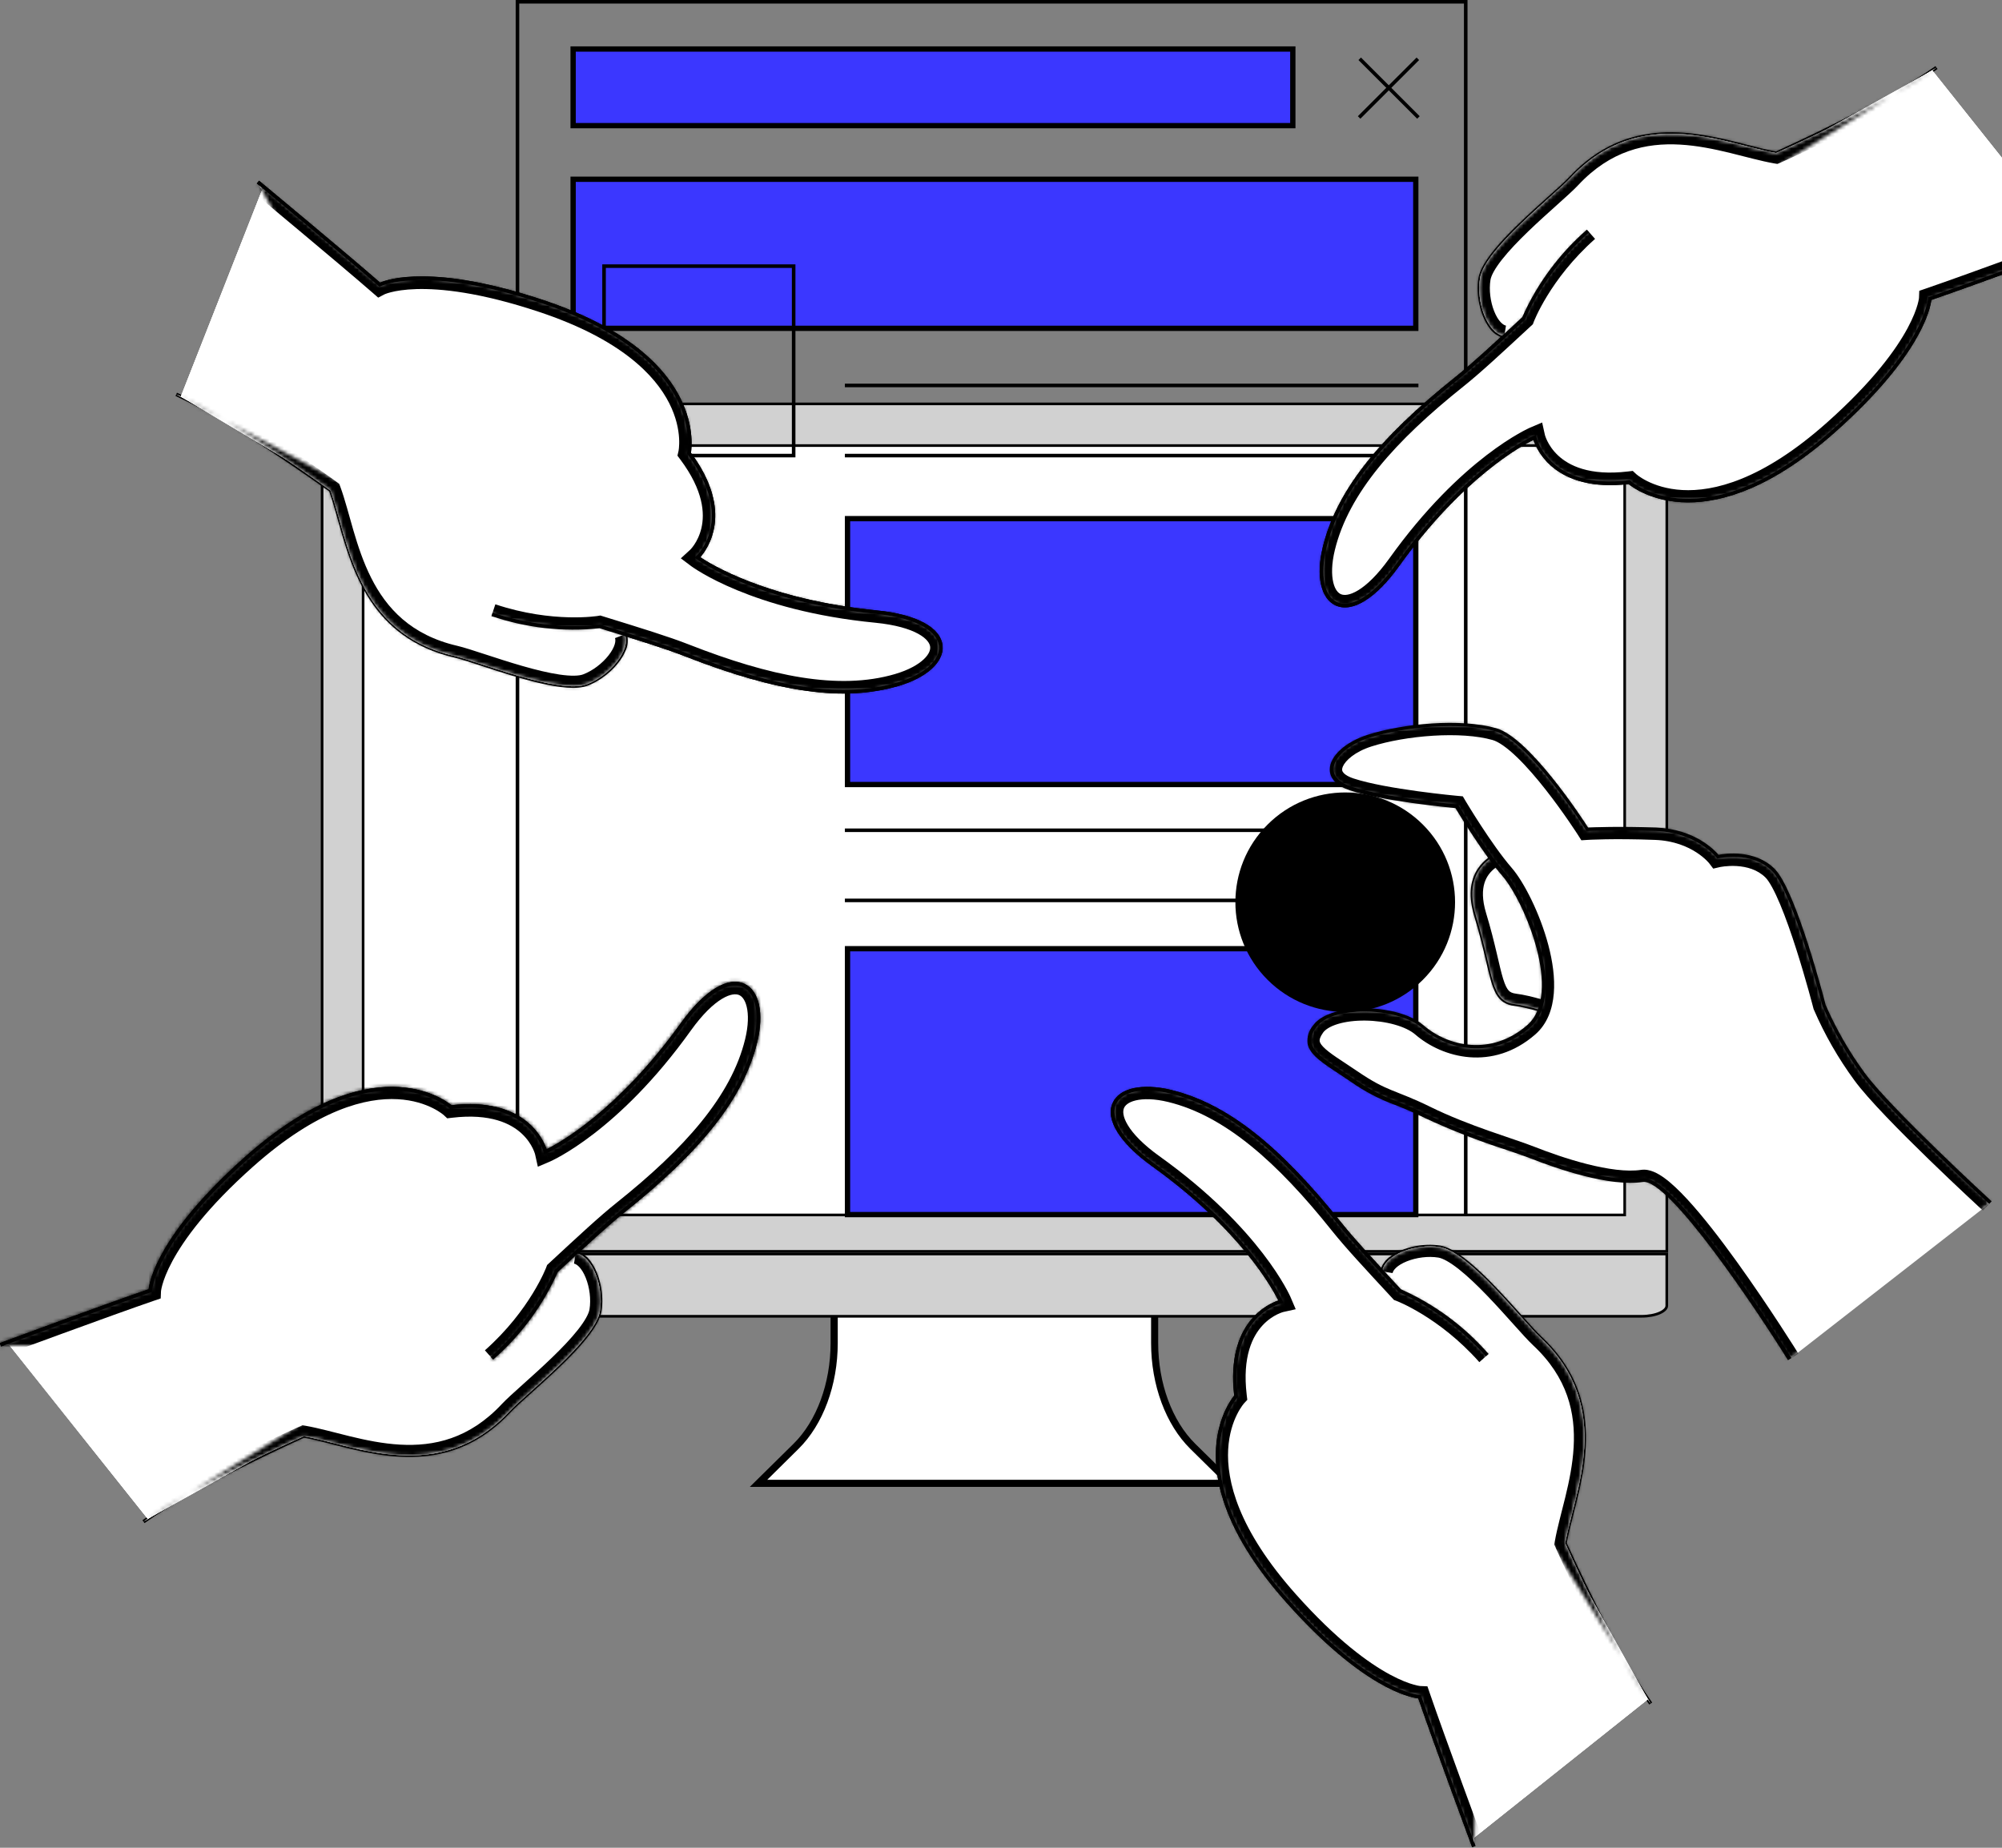 <svg width="546" height="504" viewBox="0 0 546 504" fill="none" xmlns="http://www.w3.org/2000/svg">
<rect x="0" y="0" width="546" height="504" fill="#808080" stroke="none"/>
<g clip-path="url(#clip0_120_1683)">
<path d="M325.318 394.5C318.799 388.074 314.918 377.564 314.918 366.306V355.097H227.512V366.335C227.512 377.564 223.621 388.074 217.112 394.529L206.877 404.63H335.553L325.318 394.5Z" fill="white"/>
<path d="M337.926 405.574H204.484L216.411 393.81C222.745 387.569 226.52 377.283 226.52 366.336V354.125H315.871V366.336C315.871 377.293 319.655 387.569 325.979 393.81L337.926 405.574ZM209.251 403.629H333.188L324.637 395.2C317.943 388.59 313.935 377.808 313.935 366.336V356.069H228.475V366.336C228.475 377.808 224.477 388.59 217.773 395.2L209.251 403.629Z" fill="black"/>
<path d="M447.708 110.171L447.709 110.171C449.527 110.169 451.272 110.887 452.561 112.168C453.85 113.45 454.578 115.189 454.586 117.006V341.32H87.844V117.034C87.844 115.216 88.566 113.471 89.852 112.185C91.138 110.898 92.882 110.174 94.702 110.171L447.708 110.171Z" fill="#D1D1D1" stroke="black" stroke-width="0.721"/>
<path d="M87.853 356.156V342.04H454.576V356.156C454.576 356.487 454.428 356.828 454.106 357.169C453.782 357.511 453.297 357.836 452.671 358.116C451.418 358.677 449.664 359.033 447.708 359.033H94.711C92.756 359.033 91.003 358.677 89.754 358.116C88.47 357.54 87.853 356.819 87.853 356.156Z" fill="#D1D1D1" stroke="black" stroke-width="0.721"/>
<path d="M99.032 121.536H443.096V331.394H99.032V121.536Z" fill="white" stroke="black" stroke-width="0.721"/>
<path d="M400.231 331.754H399.258V0.972H141.615V331.754H140.642V0H400.231V331.754Z" fill="black"/>
<path d="M156.307 13.371H352.587V34.269H156.307V13.371Z" fill="#3B37FF" stroke="black" stroke-width="1.443"/>
<path d="M371.173 15.69L370.485 16.377L386.501 32.381L387.189 31.693L371.173 15.69Z" fill="black"/>
<path d="M386.342 15.693L370.326 31.696L371.014 32.384L387.03 16.38L386.342 15.693Z" fill="black"/>
<path d="M156.307 48.894H386.123V89.558H156.307V48.894Z" fill="#3B37FF" stroke="black" stroke-width="1.443"/>
<path d="M231.142 141.467H386.122V213.99H231.142V141.467Z" fill="#3B37FF" stroke="black" stroke-width="1.443"/>
<path d="M231.142 258.773H386.122V331.296H231.142V258.773Z" fill="#3B37FF" stroke="black" stroke-width="1.443"/>
<path d="M216.937 124.753H164.254V72.108H216.937V124.753ZM165.227 123.781H215.964V73.081H165.227V123.781Z" fill="black"/>
<path d="M39.412 415.45L38.848 414.663C53.714 404.085 82.376 391.408 82.629 391.282L82.755 391.213H82.901C85.333 391.632 88.057 392.331 90.957 393.07C104.47 396.522 122.994 401.247 138.57 384.573C139.738 383.319 141.868 381.414 144.32 379.207C151.422 372.839 162.163 363.214 163.087 357.488C163.788 353.162 162.688 347.941 160.402 344.781C159.601 343.51 158.333 342.602 156.87 342.253L157.016 341.281C158.74 341.662 160.241 342.711 161.19 344.198C163.613 347.552 164.79 353.074 164.05 357.634C163.077 363.7 152.609 373.082 144.972 379.926C142.53 382.114 140.419 384 139.28 385.225C123.305 402.326 104.47 397.513 90.713 393.974C87.902 393.255 85.236 392.575 82.93 392.156C80.77 393.177 53.685 405.301 39.412 415.45Z" fill="black"/>
<path d="M1.985 366.18L40.278 414.265L104.509 378.429L125.446 361.095L103.526 324.832L49.054 353.998L1.985 366.18Z" fill="white"/>
<path d="M39.091 415.082C54.084 404.388 82.872 391.75 82.872 391.75C96.629 394.131 119.842 405.428 138.969 384.944C143.522 380.083 162.319 365.5 163.622 357.606C164.692 351.014 161.618 342.547 156.997 341.817" fill="white"/>
<path d="M134.163 370.477C147.083 359.025 151.675 346.697 151.675 346.697C159.789 339.182 165.374 333.981 169.956 330.325C188.587 315.451 201.993 300.673 206.021 284.136C209.971 267.862 199.415 260.803 186.087 279.382C166.629 306.604 148.747 314.226 148.747 314.226C148.747 314.226 145.439 299.341 122.955 302.015C122.955 302.015 103.342 283.786 67.052 316.102C41.572 338.784 41.028 352.074 41.028 352.074C29.168 356.137 0.166 366.87 0.166 366.87" fill="white"/>
<path d="M1.985 366.18L40.278 414.265L104.509 378.429L125.446 361.095L103.526 324.832L49.054 353.998L1.985 366.18Z" fill="white"/>
<path d="M39.091 415.082C54.084 404.388 82.872 391.75 82.872 391.75C96.629 394.131 119.842 405.428 138.969 384.944C143.522 380.083 162.319 365.5 163.622 357.606C164.692 351.014 161.618 342.547 156.997 341.817" fill="white"/>
<path d="M134.163 370.477C147.083 359.025 151.675 346.697 151.675 346.697C159.789 339.182 165.374 333.981 169.956 330.325C188.587 315.451 201.993 300.673 206.021 284.136C209.971 267.862 199.415 260.803 186.087 279.382C166.629 306.604 148.747 314.226 148.747 314.226C148.747 314.226 145.439 299.341 122.955 302.015C122.955 302.015 103.342 283.786 67.052 316.102C41.572 338.784 41.028 352.074 41.028 352.074C29.168 356.137 0.166 366.87 0.166 366.87" fill="white"/>
<path d="M134.484 370.847L133.842 370.118C146.49 358.879 151.199 346.649 151.247 346.522V346.415L152.006 345.706C159.653 338.628 165.169 333.505 169.635 329.946C190.854 313.011 201.925 298.836 205.525 284.02C207.315 276.679 206.157 270.875 202.606 269.242C199.454 267.794 193.558 269.777 186.466 279.664C167.115 306.672 149.107 314.595 148.922 314.663L148.387 314.897L148.26 314.323C148.124 313.73 144.768 299.896 122.965 302.482H122.741L122.576 302.326C122.381 302.151 102.836 284.827 67.325 316.423C42.361 338.648 41.475 351.908 41.465 352.044V352.375L41.154 352.482C29.479 356.487 0.565 367.162 0.292 367.269L-0.048 366.355C0.234 366.248 28.623 355.749 40.541 351.665C40.804 349.41 43.265 336.567 66.702 315.694C101.104 285.06 121.01 299.76 123.13 301.461C143.065 299.176 148.144 310.745 149.068 313.497C152.074 312.029 168.322 303.308 185.707 279.052C192.021 270.244 198.501 266.228 203.035 268.357C207.043 270.195 208.415 276.436 206.508 284.253C202.85 299.303 191.681 313.623 170.277 330.705C165.841 334.243 160.334 339.357 152.707 346.425L152.113 346.979C148.048 356.124 142.031 364.27 134.484 370.847V370.847Z" fill="black"/>
<path d="M1.985 366.18L40.278 414.265L104.509 378.429L125.446 361.095L103.526 324.832L49.054 353.998L1.985 366.18Z" fill="white"/>
<mask id="path-23-inside-1_120_1683" fill="white">
<path d="M39.091 415.082C54.084 404.388 82.872 391.75 82.872 391.75C96.629 394.131 119.842 405.428 138.969 384.944C143.522 380.083 162.319 365.5 163.622 357.606C164.692 351.014 161.618 342.547 156.997 341.817"/>
</mask>
<path d="M39.091 415.082C54.084 404.388 82.872 391.75 82.872 391.75C96.629 394.131 119.842 405.428 138.969 384.944C143.522 380.083 162.319 365.5 163.622 357.606C164.692 351.014 161.618 342.547 156.997 341.817" fill="white"/>
<path d="M82.872 391.75L83.364 388.907L82.508 388.759L81.712 389.108L82.872 391.75ZM138.969 384.944L136.863 382.972L136.86 382.975L138.969 384.944ZM163.622 357.606L166.469 358.076L166.47 358.068L163.622 357.606ZM40.767 417.431C48.062 412.228 58.828 406.48 67.885 401.991C72.391 399.757 76.432 397.855 79.347 396.512C80.804 395.84 81.978 395.309 82.787 394.946C83.191 394.764 83.504 394.625 83.715 394.531C83.82 394.484 83.9 394.449 83.954 394.426C83.98 394.414 84 394.405 84.013 394.399C84.02 394.397 84.024 394.394 84.028 394.393C84.029 394.392 84.03 394.392 84.031 394.392C84.031 394.391 84.031 394.391 84.031 394.391C84.031 394.391 84.031 394.391 82.872 391.75C81.712 389.108 81.712 389.108 81.711 389.108C81.711 389.108 81.711 389.109 81.71 389.109C81.709 389.109 81.707 389.11 81.706 389.111C81.701 389.112 81.696 389.115 81.689 389.118C81.674 389.125 81.652 389.134 81.624 389.147C81.567 389.172 81.484 389.209 81.375 389.257C81.156 389.354 80.836 389.496 80.424 389.681C79.6 390.051 78.408 390.591 76.932 391.271C73.98 392.632 69.888 394.558 65.322 396.821C56.237 401.324 45.113 407.243 37.416 412.734L40.767 417.431ZM82.379 394.592C85.693 395.166 89.486 396.259 94.068 397.375C98.532 398.462 103.522 399.506 108.743 399.802C119.318 400.401 130.809 397.911 141.078 386.913L136.86 382.975C128.002 392.462 118.323 394.565 109.07 394.041C104.377 393.775 99.789 392.829 95.433 391.769C91.196 390.737 86.929 389.524 83.364 388.907L82.379 394.592ZM141.075 386.916C142.105 385.816 144.014 384.097 146.485 381.879C148.902 379.711 151.758 377.151 154.517 374.489C157.269 371.834 159.99 369.015 162.125 366.313C164.178 363.713 166.015 360.826 166.469 358.076L160.776 357.136C160.578 358.333 159.576 360.23 157.596 362.736C155.698 365.14 153.191 367.751 150.511 370.336C147.839 372.914 145.061 375.405 142.632 377.585C140.258 379.715 138.11 381.641 136.863 382.972L141.075 386.916ZM166.47 358.068C167.096 354.213 166.513 349.919 165.123 346.442C163.816 343.174 161.337 339.581 157.446 338.968L156.547 344.667C157.278 344.783 158.647 345.788 159.765 348.584C160.799 351.171 161.219 354.407 160.774 357.144L166.47 358.068Z" fill="black" mask="url(#path-23-inside-1_120_1683)"/>
<mask id="path-25-inside-2_120_1683" fill="white">
<path d="M134.163 370.477C147.083 359.025 151.675 346.697 151.675 346.697C159.789 339.182 165.374 333.981 169.956 330.325C188.587 315.451 201.993 300.673 206.021 284.136C209.971 267.862 199.415 260.803 186.087 279.382C166.629 306.604 148.747 314.226 148.747 314.226C148.747 314.226 145.439 299.341 122.955 302.015C122.955 302.015 103.342 283.786 67.052 316.102C41.572 338.784 41.028 352.074 41.028 352.074C29.168 356.137 0.166 366.87 0.166 366.87"/>
</mask>
<path d="M134.163 370.477C147.083 359.025 151.675 346.697 151.675 346.697C159.789 339.182 165.374 333.981 169.956 330.325C188.587 315.451 201.993 300.673 206.021 284.136C209.971 267.862 199.415 260.803 186.087 279.382C166.629 306.604 148.747 314.226 148.747 314.226C148.747 314.226 145.439 299.341 122.955 302.015C122.955 302.015 103.342 283.786 67.052 316.102C41.572 338.784 41.028 352.074 41.028 352.074C29.168 356.137 0.166 366.87 0.166 366.87" fill="white"/>
<path d="M151.675 346.697L149.715 344.581L149.211 345.047L148.972 345.69L151.675 346.697ZM169.956 330.325L171.755 332.581L171.756 332.58L169.956 330.325ZM206.021 284.136L208.824 284.819L208.825 284.817L206.021 284.136ZM186.087 279.382L183.742 277.7L183.739 277.704L186.087 279.382ZM148.747 314.226L145.93 314.852L146.684 318.241L149.878 316.88L148.747 314.226ZM122.955 302.015L120.991 304.128L121.969 305.038L123.296 304.88L122.955 302.015ZM67.052 316.102L68.971 318.257L68.971 318.257L67.052 316.102ZM41.028 352.074L41.963 354.803L43.829 354.163L43.91 352.192L41.028 352.074ZM136.077 372.636C142.792 366.684 147.345 360.503 150.225 355.799C151.666 353.445 152.692 351.455 153.363 350.038C153.699 349.329 153.946 348.763 154.113 348.365C154.196 348.167 154.26 348.01 154.304 347.899C154.326 347.843 154.343 347.799 154.355 347.766C154.361 347.75 154.367 347.737 154.37 347.726C154.372 347.721 154.374 347.717 154.375 347.713C154.376 347.711 154.377 347.71 154.377 347.708C154.378 347.707 154.378 347.706 154.378 347.706C154.378 347.705 154.379 347.704 151.675 346.697C148.972 345.69 148.972 345.689 148.972 345.689C148.972 345.688 148.972 345.688 148.973 345.687C148.973 345.687 148.973 345.686 148.973 345.686C148.973 345.685 148.973 345.685 148.973 345.686C148.972 345.688 148.971 345.692 148.968 345.7C148.962 345.714 148.952 345.741 148.937 345.778C148.908 345.853 148.86 345.972 148.792 346.133C148.657 346.455 148.445 346.941 148.149 347.567C147.555 348.819 146.626 350.627 145.303 352.786C142.657 357.109 138.454 362.818 132.249 368.318L136.077 372.636ZM153.636 348.814C161.791 341.26 167.278 336.153 171.755 332.581L168.157 328.07C163.469 331.809 157.787 337.104 149.715 344.581L153.636 348.814ZM171.756 332.58C190.466 317.643 204.554 302.35 208.824 284.819L203.218 283.453C199.432 298.997 186.708 313.259 168.156 328.071L171.756 332.58ZM208.825 284.817C209.884 280.452 210.033 276.473 209.252 273.238C208.471 270.005 206.65 267.19 203.576 265.999C200.529 264.819 197.12 265.572 193.886 267.53C190.634 269.499 187.207 272.871 183.742 277.7L188.431 281.064C191.63 276.604 194.521 273.891 196.874 272.466C199.244 271.031 200.726 271.083 201.491 271.379C202.228 271.665 203.139 272.505 203.643 274.592C204.146 276.677 204.133 279.683 203.218 283.456L208.825 284.817ZM183.739 277.704C174.182 291.075 165.048 299.583 158.361 304.725C155.016 307.297 152.28 309.03 150.406 310.109C149.468 310.649 148.746 311.025 148.27 311.261C148.032 311.379 147.856 311.462 147.746 311.513C147.691 311.538 147.652 311.556 147.63 311.565C147.619 311.57 147.612 311.573 147.61 311.574C147.609 311.575 147.608 311.575 147.609 311.574C147.61 311.574 147.611 311.574 147.612 311.573C147.612 311.573 147.613 311.573 147.613 311.573C147.614 311.572 147.615 311.572 148.747 314.226C149.878 316.88 149.879 316.879 149.88 316.879C149.881 316.879 149.882 316.878 149.883 316.877C149.886 316.877 149.888 316.876 149.891 316.874C149.896 316.872 149.902 316.869 149.91 316.866C149.925 316.86 149.944 316.851 149.967 316.841C150.014 316.82 150.078 316.791 150.159 316.754C150.32 316.68 150.547 316.573 150.836 316.429C151.414 316.142 152.241 315.71 153.284 315.11C155.37 313.909 158.321 312.035 161.879 309.299C168.997 303.825 178.533 294.911 188.434 281.06L183.739 277.704ZM148.747 314.226C151.563 313.6 151.563 313.598 151.562 313.596C151.562 313.595 151.561 313.593 151.561 313.591C151.56 313.588 151.56 313.584 151.559 313.581C151.557 313.574 151.555 313.565 151.553 313.556C151.549 313.538 151.544 313.516 151.537 313.491C151.525 313.44 151.508 313.375 151.486 313.296C151.444 313.14 151.382 312.93 151.297 312.676C151.127 312.169 150.863 311.479 150.471 310.675C149.686 309.07 148.374 306.986 146.248 305.006C141.9 300.957 134.568 297.729 122.614 299.15L123.296 304.88C133.826 303.628 139.39 306.504 142.316 309.229C143.828 310.637 144.748 312.107 145.286 313.208C145.555 313.758 145.725 314.21 145.825 314.506C145.874 314.654 145.905 314.762 145.922 314.822C145.93 314.852 145.935 314.871 145.936 314.876C145.936 314.878 145.936 314.878 145.935 314.874C145.935 314.872 145.934 314.869 145.933 314.865C145.933 314.863 145.933 314.861 145.932 314.859C145.932 314.858 145.931 314.856 145.931 314.856C145.931 314.854 145.93 314.852 148.747 314.226ZM122.955 302.015C124.919 299.902 124.917 299.9 124.915 299.898C124.915 299.897 124.912 299.895 124.911 299.894C124.908 299.891 124.904 299.888 124.901 299.884C124.893 299.878 124.884 299.87 124.874 299.861C124.855 299.843 124.83 299.82 124.8 299.794C124.74 299.742 124.66 299.673 124.56 299.591C124.361 299.427 124.081 299.207 123.723 298.95C123.005 298.436 121.968 297.769 120.615 297.092C117.904 295.735 113.935 294.343 108.77 294.059C98.37 293.489 83.678 297.434 65.134 313.948L68.971 318.257C86.716 302.455 99.976 299.356 108.454 299.821C112.729 300.055 115.931 301.2 118.032 302.252C119.085 302.779 119.863 303.283 120.36 303.64C120.609 303.818 120.786 303.958 120.892 304.045C120.945 304.089 120.979 304.119 120.996 304.133C121.004 304.14 121.008 304.144 121.007 304.143C121.007 304.143 121.005 304.141 121.003 304.139C121.001 304.138 121 304.136 120.998 304.134C120.997 304.133 120.995 304.132 120.995 304.132C120.993 304.13 120.991 304.128 122.955 302.015ZM65.134 313.947C52.196 325.464 45.457 334.713 41.946 341.224C40.189 344.48 39.243 347.047 38.733 348.863C38.478 349.77 38.334 350.487 38.251 351.006C38.21 351.266 38.185 351.475 38.169 351.634C38.161 351.713 38.156 351.78 38.152 351.833C38.15 351.86 38.148 351.884 38.147 351.904C38.147 351.914 38.146 351.924 38.146 351.932C38.146 351.936 38.145 351.941 38.145 351.944C38.145 351.946 38.145 351.949 38.145 351.95C38.145 351.953 38.145 351.955 41.028 352.074C43.91 352.192 43.91 352.194 43.91 352.197C43.91 352.198 43.91 352.2 43.91 352.201C43.91 352.205 43.909 352.207 43.909 352.21C43.909 352.215 43.909 352.22 43.909 352.224C43.908 352.231 43.908 352.235 43.908 352.236C43.908 352.238 43.908 352.227 43.911 352.204C43.916 352.157 43.927 352.058 43.95 351.91C43.997 351.614 44.094 351.115 44.288 350.422C44.677 349.037 45.459 346.864 47.024 343.963C50.155 338.158 56.429 329.422 68.971 318.257L65.134 313.947ZM40.092 349.344C34.13 351.387 23.888 355.096 15.159 358.286C10.79 359.883 6.791 361.352 3.885 362.423C2.433 362.958 1.252 363.393 0.436 363.695C0.027 363.846 -0.29 363.963 -0.506 364.043C-0.614 364.083 -0.696 364.113 -0.752 364.134C-0.779 364.144 -0.8 364.152 -0.814 364.157C-0.821 364.159 -0.827 364.161 -0.83 364.163C-0.832 364.163 -0.833 364.164 -0.834 364.164C-0.835 364.164 -0.835 364.164 -0.835 364.165C-0.835 364.165 -0.836 364.165 0.166 366.87C1.167 369.576 1.167 369.576 1.167 369.576C1.168 369.576 1.168 369.576 1.168 369.576C1.169 369.575 1.171 369.575 1.172 369.574C1.176 369.573 1.181 369.571 1.188 369.568C1.202 369.563 1.223 369.556 1.25 369.545C1.305 369.525 1.387 369.495 1.495 369.455C1.71 369.375 2.027 369.258 2.435 369.108C3.25 368.807 4.429 368.372 5.88 367.837C8.782 366.768 12.776 365.3 17.14 363.706C25.877 360.513 36.065 356.824 41.963 354.803L40.092 349.344Z" fill="black" mask="url(#path-25-inside-2_120_1683)"/>
<mask id="path-27-inside-3_120_1683" fill="white">
<path d="M134.484 370.847L133.842 370.118C146.49 358.879 151.199 346.649 151.247 346.522V346.415L152.006 345.706C159.653 338.628 165.169 333.505 169.635 329.946C190.854 313.011 201.925 298.836 205.525 284.02C207.315 276.679 206.157 270.875 202.606 269.242C199.454 267.794 193.559 269.777 186.466 279.664C167.115 306.672 149.107 314.595 148.922 314.663L148.387 314.897L148.26 314.323C148.124 313.73 144.768 299.896 122.965 302.482H122.741L122.576 302.326C122.381 302.151 102.836 284.827 67.325 316.423C42.361 338.648 41.475 351.908 41.465 352.044V352.375L41.154 352.482C29.479 356.487 0.565 367.162 0.292 367.269L-0.048 366.355C0.234 366.248 28.623 355.749 40.541 351.665C40.804 349.41 43.265 336.567 66.702 315.694C101.104 285.06 121.01 299.76 123.13 301.461C143.065 299.176 148.144 310.745 149.068 313.497C152.074 312.029 168.322 303.308 185.707 279.052C192.021 270.244 198.501 266.228 203.035 268.357C207.043 270.195 208.415 276.436 206.508 284.253C202.85 299.303 191.681 313.623 170.277 330.705C165.841 334.243 160.334 339.357 152.707 346.425L152.113 346.979C148.048 356.124 142.031 364.27 134.484 370.847Z"/>
</mask>
<path d="M134.484 370.847L133.842 370.118C146.49 358.879 151.199 346.649 151.247 346.522V346.415L152.006 345.706C159.653 338.628 165.169 333.505 169.635 329.946C190.854 313.011 201.925 298.836 205.525 284.02C207.315 276.679 206.157 270.875 202.606 269.242C199.454 267.794 193.559 269.777 186.466 279.664C167.115 306.672 149.107 314.595 148.922 314.663L148.387 314.897L148.26 314.323C148.124 313.73 144.768 299.896 122.965 302.482H122.741L122.576 302.326C122.381 302.151 102.836 284.827 67.325 316.423C42.361 338.648 41.475 351.908 41.465 352.044V352.375L41.154 352.482C29.479 356.487 0.565 367.162 0.292 367.269L-0.048 366.355C0.234 366.248 28.623 355.749 40.541 351.665C40.804 349.41 43.265 336.567 66.702 315.694C101.104 285.06 121.01 299.76 123.13 301.461C143.065 299.176 148.144 310.745 149.068 313.497C152.074 312.029 168.322 303.308 185.707 279.052C192.021 270.244 198.501 266.228 203.035 268.357C207.043 270.195 208.415 276.436 206.508 284.253C202.85 299.303 191.681 313.623 170.277 330.705C165.841 334.243 160.334 339.357 152.707 346.425L152.113 346.979C148.048 356.124 142.031 364.27 134.484 370.847Z" fill="black"/>
<path d="M134.484 370.847L132.319 372.754L134.216 374.908L136.38 373.022L134.484 370.847ZM133.842 370.118L131.926 367.961L129.779 369.869L131.677 372.024L133.842 370.118ZM151.247 346.522L153.94 347.559L154.132 347.058V346.522H151.247ZM151.247 346.415L149.277 344.308L148.362 345.163V346.415H151.247ZM152.006 345.706L150.046 343.588L150.041 343.593L150.036 343.598L152.006 345.706ZM169.635 329.946L171.433 332.203L171.435 332.201L169.635 329.946ZM205.525 284.02L202.722 283.336L202.722 283.338L205.525 284.02ZM202.606 269.242L203.812 266.621L203.811 266.621L202.606 269.242ZM186.466 279.664L184.122 277.983L184.121 277.984L186.466 279.664ZM148.922 314.663L147.925 311.956L147.846 311.985L147.769 312.019L148.922 314.663ZM148.387 314.897L145.569 315.518L146.325 318.943L149.54 317.541L148.387 314.897ZM148.26 314.323L151.078 313.702L151.075 313.69L151.072 313.677L148.26 314.323ZM122.965 302.482V305.367H123.136L123.305 305.347L122.965 302.482ZM122.741 302.482L120.764 304.583L121.597 305.367H122.741V302.482ZM122.576 302.326L124.553 300.225L124.529 300.203L124.505 300.181L122.576 302.326ZM67.325 316.423L65.407 314.268L65.407 314.268L67.325 316.423ZM41.465 352.044L38.588 351.839L38.58 351.941V352.044H41.465ZM41.465 352.375L42.403 355.104L44.35 354.434V352.375H41.465ZM41.154 352.482L42.09 355.211L42.091 355.21L41.154 352.482ZM0.292 367.269L-2.411 368.276L-1.386 371.027L1.347 369.955L0.292 367.269ZM-0.048 366.355L-1.071 363.657L-3.753 364.674L-2.752 367.363L-0.048 366.355ZM40.541 351.665L41.476 354.395L43.197 353.805L43.407 351.999L40.541 351.665ZM66.702 315.694L64.784 313.539L64.784 313.539L66.702 315.694ZM123.13 301.461L121.325 303.711L122.264 304.464L123.459 304.327L123.13 301.461ZM149.068 313.497L146.333 314.415L147.38 317.532L150.334 316.089L149.068 313.497ZM185.707 279.052L183.362 277.371L183.362 277.371L185.707 279.052ZM203.035 268.357L201.808 270.969L201.82 270.975L201.832 270.98L203.035 268.357ZM206.508 284.253L203.705 283.569L203.704 283.571L206.508 284.253ZM170.277 330.705L172.076 332.96L172.077 332.96L170.277 330.705ZM152.707 346.425L150.746 344.309L150.738 344.316L152.707 346.425ZM152.113 346.979L150.144 344.871L149.715 345.271L149.477 345.807L152.113 346.979ZM136.649 368.94L136.007 368.211L131.677 372.024L132.319 372.754L136.649 368.94ZM135.758 372.274C148.89 360.606 153.809 347.899 153.94 347.559L148.555 345.486C148.555 345.486 148.554 345.488 148.553 345.491C148.551 345.495 148.549 345.501 148.545 345.511C148.538 345.53 148.526 345.56 148.509 345.601C148.476 345.682 148.424 345.808 148.353 345.974C148.21 346.306 147.99 346.799 147.687 347.429C147.079 348.69 146.138 350.493 144.814 352.637C142.164 356.931 137.997 362.566 131.926 367.961L135.758 372.274ZM154.132 346.522V346.415H148.362V346.522H154.132ZM153.218 348.523L153.977 347.813L150.036 343.598L149.277 344.308L153.218 348.523ZM153.966 347.823C161.652 340.709 167.072 335.677 171.433 332.203L167.837 327.69C163.267 331.332 157.654 336.547 150.046 343.588L153.966 347.823ZM171.435 332.201C192.808 315.142 204.499 300.462 208.329 284.701L202.722 283.338C199.352 297.209 188.9 310.879 167.835 327.691L171.435 332.201ZM208.328 284.703C209.29 280.76 209.513 277.032 208.899 273.93C208.291 270.861 206.748 267.971 203.812 266.621L201.401 271.863C202.016 272.146 202.827 272.975 203.239 275.051C203.643 277.095 203.551 279.939 202.722 283.336L208.328 284.703ZM203.811 266.621C201.1 265.375 197.826 265.871 194.599 267.688C191.352 269.516 187.812 272.838 184.122 277.983L188.81 281.346C192.212 276.603 195.167 273.99 197.429 272.716C199.711 271.432 200.961 271.661 201.402 271.864L203.811 266.621ZM184.121 277.984C165.09 304.545 147.542 312.097 147.925 311.956L149.919 317.371C150.672 317.094 169.14 308.799 188.811 281.344L184.121 277.984ZM147.769 312.019L147.234 312.252L149.54 317.541L150.075 317.308L147.769 312.019ZM151.204 314.275L151.078 313.702L145.443 314.944L145.569 315.518L151.204 314.275ZM151.072 313.677C150.937 313.09 149.867 308.829 145.663 305.062C141.36 301.205 134.199 298.244 122.625 299.617L123.305 305.347C133.534 304.133 138.952 306.796 141.812 309.359C144.771 312.01 145.447 314.963 145.448 314.969L151.072 313.677ZM122.965 299.597H122.741V305.367H122.965V299.597ZM124.718 300.38L124.553 300.225L120.599 304.427L120.764 304.583L124.718 300.38ZM124.505 300.181C124.102 299.818 118.556 295.02 108.318 294.578C98.028 294.134 83.561 298.115 65.407 314.268L69.243 318.578C86.6 303.135 99.661 299.98 108.07 300.343C116.531 300.708 120.855 304.659 120.647 304.471L124.505 300.181ZM65.407 314.268C52.727 325.556 46.037 334.679 42.506 341.132C40.74 344.359 39.767 346.914 39.232 348.731C38.965 349.638 38.807 350.359 38.714 350.885C38.668 351.148 38.638 351.361 38.618 351.525C38.609 351.606 38.602 351.675 38.596 351.73C38.594 351.758 38.592 351.782 38.59 351.803C38.589 351.824 38.587 351.841 38.588 351.839L44.343 352.25C44.343 352.244 44.343 352.25 44.343 352.254C44.343 352.257 44.343 352.258 44.343 352.256C44.343 352.252 44.344 352.236 44.348 352.208C44.355 352.151 44.369 352.044 44.397 351.887C44.452 351.575 44.56 351.064 44.767 350.362C45.18 348.959 45.991 346.785 47.568 343.902C50.724 338.134 56.959 329.514 69.243 318.578L65.407 314.268ZM38.58 352.044V352.375H44.35V352.044H38.58ZM40.528 349.646L40.217 349.753L42.091 355.21L42.403 355.104L40.528 349.646ZM40.218 349.753C28.513 353.769 -0.442 364.458 -0.762 364.584L1.347 369.955C1.344 369.956 1.778 369.795 2.647 369.474C3.485 369.164 4.681 368.723 6.146 368.184C9.076 367.107 13.078 365.638 17.436 364.048C26.163 360.863 36.284 357.203 42.09 355.211L40.218 349.753ZM2.996 366.262L2.655 365.348L-2.752 367.363L-2.411 368.276L2.996 366.262ZM0.974 369.053C0.971 369.054 0.994 369.046 1.063 369.02C1.124 368.997 1.212 368.965 1.325 368.923C1.55 368.84 1.875 368.72 2.288 368.567C3.113 368.262 4.291 367.828 5.734 367.296C8.62 366.234 12.565 364.785 16.873 363.211C25.499 360.061 35.549 356.425 41.476 354.395L39.606 348.936C27.646 353.034 -0.775 363.546 -1.071 363.657L0.974 369.053ZM43.407 351.999C43.565 350.64 45.546 338.399 68.621 317.848L64.784 313.539C40.985 334.735 38.042 348.18 37.675 351.332L43.407 351.999ZM68.621 317.849C85.44 302.872 98.355 299.284 107.004 299.337C115.68 299.39 120.573 303.108 121.325 303.711L124.936 299.21C123.567 298.112 117.447 293.63 107.039 293.567C96.605 293.503 82.367 297.882 64.784 313.539L68.621 317.849ZM123.459 304.327C132.807 303.256 138.286 305.455 141.481 307.886C144.742 310.368 145.98 313.365 146.333 314.415L151.803 312.578C151.231 310.877 149.468 306.714 144.975 303.294C140.416 299.825 133.389 297.381 122.802 298.595L123.459 304.327ZM150.334 316.089C153.707 314.442 170.35 305.431 188.052 280.732L183.362 277.371C166.293 301.186 150.441 309.615 147.802 310.904L150.334 316.089ZM188.052 280.733C191.085 276.501 194.022 273.623 196.555 272.057C199.113 270.477 200.786 270.489 201.808 270.969L204.261 265.746C200.749 264.097 196.916 265.052 193.522 267.149C190.104 269.261 186.643 272.794 183.362 277.371L188.052 280.733ZM201.832 270.98C202.735 271.394 203.683 272.45 204.171 274.68C204.657 276.9 204.587 279.952 203.705 283.569L209.311 284.937C210.335 280.737 210.533 276.76 209.808 273.446C209.084 270.141 207.342 267.158 204.237 265.735L201.832 270.98ZM203.704 283.571C200.275 297.679 189.723 311.494 168.477 328.45L172.077 332.96C193.639 315.752 205.424 300.927 209.311 284.934L203.704 283.571ZM168.478 328.449C163.937 332.071 158.335 337.276 150.746 344.309L154.668 348.541C162.333 341.439 167.744 336.416 172.076 332.96L168.478 328.449ZM150.738 344.316L150.144 344.871L154.082 349.088L154.676 348.534L150.738 344.316ZM149.477 345.807C145.582 354.567 139.818 362.371 132.589 368.672L136.38 373.022C144.243 366.168 150.513 357.68 154.749 348.151L149.477 345.807Z" fill="black" mask="url(#path-27-inside-3_120_1683)"/>
<path d="M386.844 104.648H230.421V105.621H386.844V104.648Z" fill="black"/>
<path d="M386.844 123.781H230.421V124.753H386.844V123.781Z" fill="black"/>
<path d="M386.844 225.979H230.421V226.951H386.844V225.979Z" fill="black"/>
<path d="M386.844 245.111H230.421V246.084H386.844V245.111Z" fill="black"/>
<path d="M438.013 282.094C437.828 282.026 419.946 275.211 413.194 274.414C407.999 273.792 407.143 270.156 405.285 262.183C404.526 258.946 403.582 254.921 402.103 250.05C400.488 244.742 400.79 240.328 402.998 236.994C406.374 231.861 412.922 231.063 413.194 231.034L413.311 232.006C413.243 232.006 406.929 232.784 403.806 237.528C401.772 240.63 401.51 244.752 403.037 249.769C404.565 254.785 405.469 258.713 406.228 261.96C408.038 269.737 408.787 272.907 413.311 273.442C420.18 274.258 437.633 280.898 438.353 281.219L438.013 282.094Z" fill="black"/>
<mask id="path-34-inside-4_120_1683" fill="white">
<path d="M413.243 231.52C413.243 231.52 397.511 233.299 402.541 249.904C407.571 266.509 406.335 273.11 413.243 273.927C420.15 274.744 438.168 281.636 438.168 281.636"/>
</mask>
<path d="M413.243 231.52C413.243 231.52 397.511 233.299 402.541 249.904C407.571 266.509 406.335 273.11 413.243 273.927C420.15 274.744 438.168 281.636 438.168 281.636" fill="white"/>
<path d="M413.243 231.52C412.919 228.653 412.917 228.653 412.915 228.653C412.915 228.653 412.913 228.653 412.912 228.654C412.909 228.654 412.907 228.654 412.904 228.654C412.898 228.655 412.891 228.656 412.883 228.657C412.867 228.659 412.847 228.661 412.824 228.664C412.777 228.671 412.715 228.679 412.64 228.69C412.489 228.713 412.283 228.747 412.03 228.796C411.527 228.893 410.831 229.05 410.021 229.298C408.42 229.786 406.266 230.657 404.256 232.191C402.219 233.745 400.309 235.998 399.333 239.18C398.36 242.35 398.397 246.174 399.78 250.74L405.302 249.067C404.17 245.331 404.287 242.706 404.849 240.872C405.408 239.05 406.489 237.745 407.755 236.779C409.049 235.792 410.515 235.18 411.706 234.816C412.292 234.637 412.786 234.526 413.123 234.461C413.291 234.429 413.418 234.408 413.495 234.397C413.534 234.391 413.56 234.387 413.572 234.386C413.578 234.385 413.581 234.385 413.58 234.385C413.58 234.385 413.579 234.385 413.576 234.385C413.575 234.385 413.574 234.386 413.572 234.386C413.572 234.386 413.57 234.386 413.57 234.386C413.568 234.386 413.567 234.386 413.243 231.52ZM399.78 250.74C401.012 254.808 401.862 258.267 402.556 261.21C403.237 264.098 403.802 266.651 404.431 268.688C405.058 270.717 405.866 272.656 407.262 274.141C408.763 275.736 410.667 276.528 412.904 276.792L413.582 271.062C412.365 270.918 411.833 270.578 411.465 270.187C410.994 269.686 410.5 268.784 409.944 266.984C409.39 265.193 408.89 262.931 408.172 259.886C407.467 256.895 406.585 253.303 405.302 249.067L399.78 250.74ZM412.904 276.792C415.999 277.158 421.932 278.971 427.367 280.819C430.024 281.723 432.469 282.602 434.252 283.255C435.143 283.582 435.866 283.852 436.367 284.04C436.617 284.133 436.811 284.207 436.941 284.256C437.007 284.281 437.057 284.3 437.09 284.313C437.106 284.319 437.118 284.324 437.126 284.327C437.13 284.328 437.133 284.329 437.135 284.33C437.136 284.331 437.137 284.331 437.137 284.331C437.137 284.331 437.138 284.331 437.138 284.331C437.138 284.331 437.138 284.331 438.168 281.636C439.199 278.942 439.199 278.942 439.199 278.942C439.199 278.942 439.198 278.941 439.198 278.941C439.197 278.941 439.196 278.941 439.195 278.94C439.193 278.939 439.189 278.938 439.184 278.936C439.175 278.933 439.161 278.927 439.144 278.921C439.108 278.907 439.056 278.887 438.987 278.861C438.851 278.81 438.651 278.734 438.395 278.638C437.883 278.445 437.145 278.17 436.238 277.838C434.427 277.174 431.936 276.278 429.225 275.356C423.924 273.554 417.394 271.513 413.582 271.062L412.904 276.792Z" fill="black" mask="url(#path-34-inside-4_120_1683)"/>
<mask id="path-36-inside-5_120_1683" fill="white">
<path d="M488.03 370.759C488.03 370.759 456.897 320.622 447.966 321.954C439.034 323.286 424.791 318.386 417.465 315.499C412.056 313.37 399.593 309.812 388.765 304.474C379.571 299.944 377.187 300.469 368.723 294.684C360.259 288.899 354.042 286.236 358.488 279.994C362.934 273.753 381.196 274.229 387.87 279.994C394.544 285.759 406.569 288.899 416.804 279.994C427.039 271.089 415.918 245.306 410.13 238.637C404.341 231.967 397.219 219.951 397.219 219.951C397.219 219.951 377.635 218.172 368.285 215.09C358.936 212.008 363.421 203.968 373.15 200.857C382.879 197.746 398.523 196.404 407.873 199.078C417.222 201.751 432.798 226.212 432.798 226.212C432.798 226.212 439.93 225.765 451.497 226.212C463.065 226.659 468.416 233.698 468.416 233.698C468.416 233.698 477.766 231.549 483.554 237.334C489.343 243.119 497.35 274.278 497.35 274.278C500.208 280.883 503.797 287.147 508.052 292.954C515.173 302.744 542.775 328.099 542.775 328.099"/>
</mask>
<path d="M488.03 370.759C488.03 370.759 456.897 320.622 447.966 321.954C439.034 323.286 424.791 318.386 417.465 315.499C412.056 313.37 399.593 309.812 388.765 304.474C379.571 299.944 377.187 300.469 368.723 294.684C360.259 288.899 354.042 286.236 358.488 279.994C362.934 273.753 381.196 274.229 387.87 279.994C394.544 285.759 406.569 288.899 416.804 279.994C427.039 271.089 415.918 245.306 410.13 238.637C404.341 231.967 397.219 219.951 397.219 219.951C397.219 219.951 377.635 218.172 368.285 215.09C358.936 212.008 363.421 203.968 373.15 200.857C382.879 197.746 398.523 196.404 407.873 199.078C417.222 201.751 432.798 226.212 432.798 226.212C432.798 226.212 439.93 225.765 451.497 226.212C463.065 226.659 468.416 233.698 468.416 233.698C468.416 233.698 477.766 231.549 483.554 237.334C489.343 243.119 497.35 274.278 497.35 274.278C500.208 280.883 503.797 287.147 508.052 292.954C515.173 302.744 542.775 328.099 542.775 328.099" fill="white"/>
<path d="M417.465 315.499L418.523 312.815L418.522 312.814L417.465 315.499ZM388.765 304.474L390.04 301.886L390.04 301.886L388.765 304.474ZM397.219 219.951L399.701 218.48L398.949 217.211L397.48 217.078L397.219 219.951ZM432.798 226.212L430.365 227.762L431.279 229.198L432.979 229.091L432.798 226.212ZM468.416 233.698L466.119 235.444L467.247 236.927L469.062 236.51L468.416 233.698ZM497.35 274.278L494.556 274.996L494.612 275.215L494.702 275.423L497.35 274.278ZM508.052 292.954L510.385 291.256L510.379 291.248L508.052 292.954ZM488.03 370.759C490.481 369.237 490.48 369.236 490.48 369.236C490.48 369.235 490.479 369.235 490.479 369.234C490.478 369.232 490.476 369.23 490.474 369.226C490.47 369.22 490.464 369.21 490.456 369.198C490.441 369.173 490.418 369.136 490.388 369.087C490.327 368.991 490.238 368.848 490.122 368.663C489.889 368.292 489.547 367.749 489.11 367.061C488.236 365.683 486.978 363.719 485.441 361.367C482.369 356.667 478.172 350.403 473.689 344.172C469.218 337.959 464.407 331.703 460.111 327.059C457.972 324.746 455.877 322.741 453.951 321.337C452.987 320.635 451.987 320.025 450.98 319.613C449.991 319.208 448.797 318.913 447.54 319.101L448.391 324.808C448.25 324.829 448.346 324.77 448.795 324.953C449.225 325.129 449.81 325.459 450.552 326.001C452.038 327.084 453.841 328.777 455.876 330.977C459.929 335.359 464.576 341.388 469.005 347.542C473.421 353.679 477.566 359.866 480.611 364.524C482.132 366.852 483.376 368.794 484.239 370.153C484.67 370.833 485.006 371.367 485.234 371.729C485.348 371.911 485.435 372.05 485.493 372.142C485.522 372.189 485.543 372.224 485.558 372.247C485.565 372.259 485.57 372.267 485.574 372.273C485.576 372.276 485.577 372.278 485.578 372.279C485.578 372.28 485.578 372.28 485.579 372.28C485.579 372.281 485.579 372.281 488.03 370.759ZM447.54 319.101C443.668 319.678 438.34 318.912 432.823 317.512C427.393 316.134 422.125 314.234 418.523 312.815L416.407 318.183C420.132 319.651 425.648 321.645 431.404 323.105C437.073 324.544 443.332 325.562 448.391 324.808L447.54 319.101ZM418.522 312.814C412.666 310.509 400.775 307.178 390.04 301.886L387.489 307.062C398.411 312.445 411.446 316.23 416.409 318.184L418.522 312.814ZM390.04 301.886C385.329 299.565 382.247 298.488 379.572 297.383C376.941 296.296 374.407 295.074 370.351 292.302L367.095 297.066C371.503 300.079 374.393 301.487 377.369 302.716C380.3 303.927 383.007 304.853 387.49 307.062L390.04 301.886ZM370.351 292.302C369.27 291.563 368.227 290.876 367.256 290.237C366.277 289.593 365.38 289.006 364.552 288.442C362.866 287.293 361.658 286.369 360.858 285.526C360.078 284.703 359.921 284.2 359.899 283.897C359.876 283.59 359.95 282.915 360.838 281.668L356.138 278.32C354.804 280.194 353.987 282.193 354.144 284.321C354.302 286.454 355.394 288.149 356.671 289.495C357.928 290.821 359.582 292.038 361.303 293.21C362.18 293.807 363.123 294.425 364.086 295.059C365.057 295.697 366.061 296.359 367.095 297.066L370.351 292.302ZM360.838 281.668C361.423 280.848 362.7 279.967 364.856 279.31C366.952 278.673 369.555 278.349 372.315 278.377C375.065 278.404 377.86 278.78 380.314 279.463C382.803 280.157 384.753 281.115 385.984 282.177L389.756 277.811C387.649 275.991 384.814 274.727 381.863 273.905C378.877 273.073 375.577 272.639 372.372 272.607C369.176 272.575 365.964 272.942 363.176 273.79C360.45 274.62 357.777 276.02 356.138 278.32L360.838 281.668ZM385.984 282.177C393.429 288.609 407.093 292.268 418.697 282.171L414.91 277.818C406.045 285.531 395.659 282.91 389.756 277.811L385.984 282.177ZM418.697 282.171C422.019 279.28 423.426 275.168 423.768 270.946C424.111 266.729 423.424 262.113 422.264 257.738C419.965 249.063 415.575 240.509 412.308 236.746L407.951 240.528C410.473 243.434 414.537 251.106 416.687 259.216C417.751 263.233 418.287 267.15 418.017 270.48C417.747 273.806 416.706 276.255 414.91 277.818L418.697 282.171ZM412.308 236.746C409.55 233.568 406.411 229.035 403.92 225.216C402.685 223.323 401.627 221.634 400.879 220.42C400.505 219.813 400.209 219.325 400.007 218.99C399.906 218.823 399.829 218.694 399.777 218.607C399.751 218.564 399.732 218.532 399.719 218.51C399.713 218.5 399.708 218.492 399.705 218.487C399.704 218.484 399.703 218.482 399.702 218.481C399.702 218.481 399.701 218.48 399.701 218.48C399.701 218.48 399.701 218.48 399.701 218.48C399.701 218.48 399.701 218.48 397.219 219.951C394.737 221.422 394.737 221.422 394.738 221.422C394.738 221.422 394.738 221.423 394.738 221.423C394.738 221.424 394.739 221.424 394.739 221.425C394.74 221.427 394.742 221.43 394.744 221.433C394.748 221.439 394.753 221.449 394.761 221.461C394.775 221.486 394.796 221.521 394.824 221.568C394.88 221.661 394.961 221.796 395.066 221.97C395.276 222.319 395.582 222.822 395.966 223.446C396.734 224.693 397.819 226.425 399.087 228.369C401.604 232.227 404.92 237.036 407.951 240.528L412.308 236.746ZM397.219 219.951C397.48 217.078 397.48 217.078 397.48 217.078C397.48 217.078 397.48 217.078 397.48 217.078C397.48 217.078 397.479 217.078 397.478 217.078C397.476 217.077 397.473 217.077 397.469 217.077C397.46 217.076 397.447 217.075 397.429 217.073C397.393 217.07 397.34 217.065 397.269 217.058C397.127 217.045 396.916 217.024 396.643 216.997C396.097 216.944 395.305 216.863 394.324 216.757C392.361 216.544 389.649 216.228 386.65 215.818C380.578 214.987 373.584 213.799 369.189 212.35L367.382 217.83C372.336 219.463 379.809 220.706 385.867 221.535C388.933 221.954 391.701 222.276 393.702 222.493C394.703 222.602 395.514 222.684 396.076 222.74C396.357 222.767 396.576 222.788 396.725 222.803C396.8 222.81 396.857 222.815 396.897 222.819C396.916 222.82 396.931 222.822 396.941 222.823C396.947 222.823 396.951 222.824 396.953 222.824C396.955 222.824 396.956 222.824 396.957 222.824C396.957 222.824 396.958 222.824 396.958 222.824C396.958 222.824 396.958 222.824 397.219 219.951ZM369.189 212.35C367.214 211.699 366.46 210.941 366.206 210.518C366.019 210.206 365.929 209.803 366.223 209.101C366.926 207.427 369.546 205.038 374.029 203.605L372.271 198.109C367.025 199.787 362.538 202.973 360.903 206.868C360.029 208.95 359.962 211.329 361.26 213.489C362.49 215.538 364.682 216.94 367.382 217.83L369.189 212.35ZM374.029 203.605C378.622 202.136 384.723 201.056 390.832 200.678C396.973 200.297 402.852 200.643 407.079 201.852L408.666 196.304C403.544 194.839 396.926 194.519 390.475 194.919C383.992 195.32 377.406 196.467 372.271 198.109L374.029 203.605ZM407.079 201.852C408.687 202.311 410.978 203.896 413.712 206.525C416.351 209.063 419.081 212.256 421.572 215.429C424.055 218.592 426.257 221.681 427.841 223.983C428.632 225.133 429.267 226.083 429.702 226.743C429.919 227.073 430.087 227.331 430.199 227.504C430.255 227.591 430.297 227.657 430.325 227.7C430.339 227.722 430.349 227.738 430.356 227.748C430.359 227.753 430.362 227.757 430.363 227.759C430.364 227.76 430.364 227.761 430.365 227.762C430.365 227.762 430.365 227.762 430.365 227.762C430.365 227.762 430.365 227.762 432.798 226.212C435.232 224.662 435.232 224.662 435.231 224.662C435.231 224.661 435.231 224.661 435.23 224.66C435.23 224.659 435.229 224.658 435.228 224.656C435.225 224.652 435.222 224.647 435.218 224.64C435.209 224.627 435.197 224.608 435.181 224.583C435.15 224.534 435.103 224.462 435.043 224.369C434.923 224.183 434.746 223.912 434.52 223.568C434.066 222.88 433.411 221.898 432.595 220.713C430.967 218.346 428.691 215.152 426.111 211.866C423.539 208.59 420.623 205.166 417.712 202.366C414.895 199.657 411.733 197.181 408.666 196.304L407.079 201.852ZM432.798 226.212C432.979 229.091 432.979 229.091 432.978 229.091C432.978 229.091 432.978 229.091 432.978 229.091C432.978 229.091 432.978 229.091 432.978 229.091C432.978 229.091 432.979 229.091 432.98 229.091C432.983 229.091 432.986 229.091 432.992 229.091C433.004 229.09 433.022 229.089 433.047 229.087C433.097 229.085 433.174 229.08 433.278 229.075C433.485 229.064 433.798 229.049 434.212 229.032C435.039 228.998 436.269 228.956 437.86 228.929C441.041 228.874 445.661 228.874 451.386 229.095L451.609 223.329C445.765 223.103 441.036 223.103 437.76 223.16C436.121 223.188 434.846 223.231 433.975 223.266C433.539 223.284 433.205 223.301 432.977 223.312C432.863 223.318 432.776 223.323 432.715 223.327C432.685 223.328 432.662 223.33 432.646 223.331C432.638 223.331 432.631 223.332 432.627 223.332C432.624 223.332 432.622 223.332 432.621 223.332C432.62 223.332 432.619 223.332 432.619 223.332C432.619 223.333 432.618 223.333 432.618 223.333C432.618 223.333 432.618 223.333 432.798 226.212ZM451.386 229.095C456.575 229.296 460.306 230.966 462.718 232.539C463.931 233.33 464.816 234.101 465.383 234.655C465.666 234.931 465.868 235.152 465.991 235.293C466.052 235.363 466.093 235.413 466.115 235.439C466.125 235.452 466.131 235.46 466.132 235.46C466.132 235.461 466.131 235.46 466.129 235.457C466.128 235.456 466.127 235.454 466.125 235.452C466.124 235.451 466.123 235.449 466.122 235.448C466.122 235.448 466.121 235.446 466.121 235.446C466.12 235.445 466.119 235.444 468.416 233.698C470.713 231.952 470.712 231.951 470.711 231.95C470.711 231.949 470.71 231.948 470.709 231.947C470.708 231.945 470.706 231.943 470.705 231.942C470.702 231.938 470.698 231.933 470.695 231.929C470.687 231.919 470.679 231.908 470.669 231.895C470.648 231.869 470.623 231.837 470.591 231.798C470.529 231.721 470.444 231.62 470.336 231.496C470.121 231.25 469.815 230.918 469.416 230.528C468.618 229.748 467.442 228.731 465.871 227.706C462.716 225.649 457.987 223.576 451.609 223.329L451.386 229.095ZM468.416 233.698C469.062 236.51 469.061 236.51 469.06 236.51C469.06 236.51 469.059 236.51 469.059 236.511C469.058 236.511 469.057 236.511 469.056 236.511C469.054 236.512 469.053 236.512 469.053 236.512C469.052 236.512 469.053 236.512 469.057 236.511C469.063 236.51 469.078 236.506 469.102 236.502C469.148 236.492 469.227 236.477 469.334 236.457C469.549 236.419 469.878 236.367 470.296 236.319C471.138 236.222 472.315 236.146 473.639 236.226C476.338 236.39 479.316 237.178 481.515 239.375L485.594 235.293C482.003 231.706 477.413 230.675 473.989 230.467C472.253 230.361 470.73 230.461 469.638 230.586C469.09 230.649 468.643 230.72 468.324 230.776C468.165 230.805 468.036 230.83 467.943 230.849C467.896 230.858 467.858 230.867 467.829 230.873C467.815 230.876 467.803 230.879 467.793 230.881C467.788 230.882 467.783 230.883 467.78 230.884C467.778 230.884 467.776 230.885 467.774 230.885C467.773 230.885 467.772 230.886 467.772 230.886C467.771 230.886 467.77 230.886 468.416 233.698ZM481.515 239.375C481.951 239.81 482.553 240.649 483.281 241.972C483.988 243.258 484.732 244.849 485.491 246.662C487.009 250.286 488.524 254.634 489.875 258.855C491.224 263.066 492.395 267.105 493.23 270.095C493.647 271.588 493.979 272.817 494.207 273.671C494.321 274.098 494.408 274.431 494.467 274.656C494.497 274.769 494.519 274.855 494.534 274.912C494.541 274.94 494.547 274.962 494.551 274.976C494.552 274.983 494.554 274.988 494.555 274.991C494.555 274.993 494.555 274.994 494.555 274.995C494.556 274.995 494.556 274.995 494.556 274.996C494.556 274.996 494.556 274.996 497.35 274.278C500.144 273.56 500.144 273.559 500.144 273.559C500.144 273.559 500.144 273.558 500.144 273.557C500.143 273.556 500.143 273.555 500.142 273.552C500.141 273.548 500.14 273.542 500.138 273.534C500.134 273.518 500.128 273.495 500.12 273.464C500.104 273.403 500.08 273.313 500.05 273.196C499.989 272.962 499.899 272.62 499.782 272.184C499.549 271.311 499.211 270.061 498.787 268.543C497.94 265.509 496.748 261.397 495.371 257.095C493.997 252.804 492.424 248.277 490.813 244.432C490.008 242.51 489.176 240.718 488.337 239.192C487.519 237.705 486.605 236.304 485.594 235.293L481.515 239.375ZM494.702 275.423C497.646 282.226 501.343 288.679 505.725 294.659L510.379 291.248C506.252 285.616 502.77 279.539 499.998 273.132L494.702 275.423ZM505.719 294.651C509.455 299.788 518.337 308.757 526.074 316.268C529.985 320.064 533.67 323.551 536.378 326.089C537.731 327.358 538.841 328.39 539.613 329.106C540 329.464 540.301 329.743 540.507 329.932C540.609 330.027 540.688 330.099 540.741 330.148C540.768 330.173 540.788 330.191 540.802 330.204C540.809 330.21 540.814 330.215 540.817 330.218C540.819 330.22 540.82 330.221 540.821 330.222C540.822 330.222 540.822 330.223 540.822 330.223C540.823 330.223 540.823 330.223 542.775 328.099C544.726 325.974 544.726 325.974 544.726 325.974C544.726 325.974 544.726 325.973 544.725 325.973C544.725 325.972 544.723 325.971 544.722 325.97C544.719 325.967 544.714 325.962 544.707 325.957C544.694 325.945 544.675 325.927 544.649 325.903C544.597 325.855 544.52 325.784 544.419 325.691C544.217 325.504 543.918 325.229 543.536 324.874C542.771 324.165 541.669 323.14 540.324 321.879C537.633 319.357 533.973 315.894 530.093 312.127C522.249 304.513 513.77 295.91 510.385 291.256L505.719 294.651Z" fill="black" mask="url(#path-36-inside-5_120_1683)"/>
<path d="M487.63 371.011C479.011 357.138 455.106 321.429 448.053 322.401C439.034 323.752 424.917 318.92 417.29 315.916C415.714 315.294 413.496 314.546 410.927 313.671C403.292 311.227 395.818 308.305 388.551 304.921C385.106 303.219 382.616 302.238 380.417 301.363C376.174 299.809 372.153 297.704 368.46 295.102C367.322 294.324 366.232 293.604 365.191 292.914C360.541 289.861 357.174 287.645 356.61 284.66C356.505 283.779 356.583 282.886 356.839 282.036C357.096 281.186 357.524 280.398 358.099 279.721C359.753 277.398 363.294 275.833 368.071 275.239C374.628 274.442 383.637 275.706 388.2 279.634C395.011 285.545 406.812 288.063 416.492 279.634C426.367 271.03 415.685 245.782 409.769 238.967C404.448 232.822 397.929 222.07 396.937 220.427C394.631 220.203 376.866 218.482 368.139 215.566C364.588 214.389 362.642 212.367 362.662 209.878C362.662 206.242 366.952 202.344 373.042 200.409C382.635 197.357 398.338 195.859 408.067 198.63C417.086 201.206 431.416 223.032 433.119 225.725C434.559 225.657 441.389 225.356 451.604 225.725C462.189 226.134 467.618 231.879 468.698 233.163C470.391 232.832 478.592 231.597 483.982 236.983C489.819 242.817 497.603 272.858 497.914 274.131C500.759 280.659 504.315 286.854 508.518 292.603C515.523 302.238 542.901 327.418 543.173 327.67L542.512 328.39C542.239 328.137 514.794 302.889 507.73 293.177C503.474 287.33 499.884 281.027 497.029 274.384C496.922 274.015 488.963 243.274 483.33 237.625C477.697 231.977 468.737 234.106 468.649 234.125L468.348 234.193L468.153 233.94C468.104 233.872 462.792 227.077 451.614 226.649C440.202 226.211 433.041 226.649 432.963 226.649H432.681L432.525 226.406C432.37 226.163 416.959 202.101 407.872 199.476C398.357 196.754 382.888 198.241 373.432 201.245C367.837 203.024 363.703 206.622 363.703 209.801C363.703 211.862 365.357 213.505 368.567 214.555C377.751 217.617 397.19 219.416 397.384 219.416H397.637L397.764 219.63C397.832 219.746 404.934 231.675 410.626 238.238C416.696 245.237 427.573 271.292 417.251 280.276C407.133 289.084 394.874 286.459 387.675 280.276C383.91 277.028 375.582 275.24 368.304 276.114C363.8 276.649 360.521 278.059 359.013 280.198C358.516 280.77 358.14 281.437 357.911 282.16C357.682 282.882 357.603 283.644 357.68 284.398C358.167 286.974 361.387 289.093 365.843 292.02C366.884 292.7 367.983 293.429 369.131 294.207C372.759 296.773 376.711 298.845 380.884 300.371C383.102 301.246 385.622 302.247 389.105 303.958C396.331 307.346 403.766 310.269 411.365 312.708C413.943 313.593 416.161 314.351 417.767 314.973C423.828 317.365 438.917 322.751 448.024 321.4C457.13 320.048 487.29 368.376 488.574 370.428L487.63 371.011Z" fill="black"/>
<path d="M388.061 267.253C399.759 255.563 399.759 236.61 388.061 224.92C376.363 213.23 357.396 213.23 345.697 224.92C333.999 236.61 333.999 255.563 345.697 267.253C357.396 278.943 376.363 278.943 388.061 267.253Z" fill="black"/>
<path d="M527.856 18.032L528.421 18.82C513.555 29.397 484.893 42.075 484.64 42.201L484.514 42.269H484.368C481.936 41.851 479.211 41.151 476.312 40.412C462.799 36.961 444.275 32.236 428.699 48.909C427.531 50.163 425.4 52.069 422.949 54.276C415.847 60.644 405.106 70.268 404.182 75.995C403.481 80.321 404.581 85.542 406.867 88.701C407.668 89.973 408.936 90.88 410.398 91.229L410.253 92.201C408.529 91.82 407.028 90.771 406.079 89.285C403.656 85.93 402.479 80.408 403.218 75.849C404.191 69.782 414.66 60.401 422.297 53.556C424.739 51.369 426.85 49.483 427.988 48.258C443.963 31.157 462.799 35.969 476.555 39.508C479.367 40.227 482.033 40.908 484.339 41.326C486.498 40.305 513.584 28.182 527.856 18.032Z" fill="black"/>
<path d="M565.284 67.304L526.991 19.219L462.76 55.054L441.823 72.388L463.743 108.651L518.215 79.485L565.284 67.304Z" fill="white"/>
<path d="M528.177 18.401C513.185 29.095 484.397 41.734 484.397 41.734C470.64 39.352 447.427 28.055 428.3 48.539C423.747 53.4 404.95 67.983 403.647 75.877C402.576 82.469 405.651 90.937 410.272 91.666" fill="white"/>
<path d="M433.106 63.006C420.186 74.459 415.593 86.786 415.593 86.786C407.479 94.301 401.895 99.502 397.313 103.158C378.682 118.033 365.275 132.81 361.247 149.347C357.297 165.622 367.853 172.68 381.182 154.101C400.64 126.88 418.522 119.258 418.522 119.258C418.522 119.258 421.83 134.142 444.313 131.468C444.313 131.468 463.927 149.697 500.216 117.381C525.696 94.7 526.241 81.41 526.241 81.41C538.101 77.346 567.103 66.613 567.103 66.613" fill="white"/>
<path d="M565.284 67.303L526.991 19.218L462.76 55.053L441.823 72.387L463.743 108.65L518.215 79.484L565.284 67.303Z" fill="white"/>
<path d="M528.177 18.4C513.185 29.094 484.397 41.733 484.397 41.733C470.64 39.351 447.427 28.054 428.3 48.538C423.747 53.399 404.95 67.982 403.647 75.876C402.576 82.468 405.651 90.936 410.272 91.665" fill="white"/>
<path d="M433.106 63.005C420.186 74.458 415.593 86.785 415.593 86.785C407.479 94.3 401.895 99.501 397.313 103.157C378.682 118.032 365.275 132.809 361.247 149.346C357.297 165.621 367.853 172.679 381.182 154.1C400.64 126.879 418.522 119.257 418.522 119.257C418.522 119.257 421.83 134.141 444.313 131.467C444.313 131.467 463.927 149.696 500.216 117.38C525.696 94.699 526.241 81.409 526.241 81.409C538.101 77.345 567.103 66.612 567.103 66.612" fill="white"/>
<path d="M432.785 62.636L433.427 63.365C420.779 74.603 416.07 86.834 416.022 86.96V87.067L415.263 87.777C407.616 94.854 402.099 99.978 397.634 103.536C376.415 120.472 365.343 134.647 361.744 149.463C359.954 156.803 361.111 162.607 364.662 164.24C367.815 165.689 373.71 163.706 380.803 153.818C400.154 126.811 418.162 118.887 418.347 118.819L418.882 118.586L419.008 119.159C419.145 119.752 422.501 133.587 444.304 131.001H444.528L444.693 131.156C444.887 131.331 464.433 148.656 499.944 117.059C524.908 94.835 525.794 81.574 525.803 81.438V81.107L526.115 81.001C537.789 76.995 566.704 66.32 566.976 66.213L567.317 67.127C567.035 67.234 538.646 77.734 526.728 81.817C526.465 84.073 524.004 96.915 500.566 117.789C466.165 148.423 446.259 133.723 444.138 132.022C424.204 134.306 419.125 122.737 418.201 119.986C415.195 121.454 398.947 130.174 381.562 154.431C375.248 163.239 368.768 167.254 364.234 165.125C360.226 163.288 358.854 157.046 360.761 149.23C364.419 134.18 375.588 119.859 396.992 102.778C401.428 99.239 406.935 94.125 414.562 87.057L415.156 86.503C419.221 77.359 425.238 69.213 432.785 62.636V62.636Z" fill="black"/>
<path d="M565.284 67.303L526.991 19.218L462.76 55.053L441.823 72.387L463.743 108.65L518.215 79.484L565.284 67.303Z" fill="white"/>
<mask id="path-49-inside-6_120_1683" fill="white">
<path d="M528.177 18.4C513.185 29.094 484.397 41.733 484.397 41.733C470.64 39.351 447.427 28.054 428.3 48.538C423.747 53.399 404.95 67.982 403.647 75.876C402.576 82.468 405.651 90.936 410.272 91.665"/>
</mask>
<path d="M528.177 18.4C513.185 29.094 484.397 41.733 484.397 41.733C470.64 39.351 447.427 28.054 428.3 48.538C423.747 53.399 404.95 67.982 403.647 75.876C402.576 82.468 405.651 90.936 410.272 91.665" fill="white"/>
<path d="M484.397 41.733L483.905 44.576L484.761 44.724L485.557 44.374L484.397 41.733ZM428.3 48.538L430.405 50.511L430.408 50.507L428.3 48.538ZM403.647 75.876L400.8 75.406L400.799 75.414L403.647 75.876ZM526.502 16.051C519.207 21.255 508.44 27.003 499.384 31.492C494.878 33.725 490.837 35.627 487.922 36.971C486.465 37.642 485.291 38.174 484.482 38.537C484.078 38.718 483.765 38.858 483.554 38.951C483.448 38.998 483.369 39.033 483.315 39.057C483.289 39.069 483.269 39.077 483.256 39.083C483.249 39.086 483.244 39.088 483.241 39.089C483.24 39.09 483.239 39.09 483.238 39.091C483.238 39.091 483.238 39.091 483.237 39.091C483.237 39.091 483.237 39.091 484.397 41.733C485.557 44.374 485.557 44.374 485.557 44.374C485.558 44.374 485.558 44.374 485.559 44.374C485.56 44.373 485.561 44.373 485.563 44.372C485.567 44.37 485.573 44.367 485.58 44.364C485.595 44.358 485.617 44.348 485.645 44.336C485.702 44.311 485.785 44.274 485.894 44.225C486.112 44.129 486.433 43.986 486.845 43.801C487.669 43.431 488.861 42.892 490.337 42.211C493.289 40.851 497.381 38.925 501.946 36.662C511.032 32.158 522.155 26.239 529.853 20.749L526.502 16.051ZM484.889 38.89C481.576 38.316 477.783 37.224 473.201 36.108C468.737 35.02 463.746 33.976 458.525 33.68C447.951 33.081 436.46 35.572 426.191 46.569L430.408 50.507C439.267 41.021 448.946 38.917 458.199 39.441C462.892 39.707 467.48 40.653 471.835 41.714C476.073 42.746 480.34 43.958 483.905 44.576L484.889 38.89ZM426.194 46.566C425.164 47.666 423.255 49.385 420.783 51.603C418.367 53.772 415.511 56.331 412.751 58.994C410 61.648 407.279 64.467 405.144 67.17C403.091 69.77 401.254 72.656 400.8 75.406L406.493 76.347C406.691 75.15 407.693 73.253 409.672 70.746C411.571 68.343 414.078 65.732 416.758 63.146C419.43 60.568 422.208 58.078 424.637 55.898C427.011 53.768 429.159 51.841 430.405 50.511L426.194 46.566ZM400.799 75.414C400.173 79.269 400.756 83.563 402.146 87.04C403.453 90.308 405.932 93.901 409.822 94.515L410.722 88.815C409.991 88.7 408.622 87.694 407.504 84.898C406.469 82.311 406.05 79.076 406.494 76.339L400.799 75.414Z" fill="black" mask="url(#path-49-inside-6_120_1683)"/>
<mask id="path-51-inside-7_120_1683" fill="white">
<path d="M433.106 63.005C420.186 74.458 415.593 86.785 415.593 86.785C407.479 94.3 401.895 99.501 397.313 103.157C378.682 118.032 365.275 132.809 361.247 149.346C357.297 165.621 367.853 172.679 381.182 154.1C400.64 126.879 418.522 119.257 418.522 119.257C418.522 119.257 421.83 134.141 444.313 131.467C444.313 131.467 463.927 149.696 500.216 117.38C525.696 94.699 526.241 81.409 526.241 81.409C538.101 77.345 567.103 66.612 567.103 66.612"/>
</mask>
<path d="M433.106 63.005C420.186 74.458 415.593 86.785 415.593 86.785C407.479 94.3 401.895 99.501 397.313 103.157C378.682 118.032 365.275 132.809 361.247 149.346C357.297 165.621 367.853 172.679 381.182 154.1C400.64 126.879 418.522 119.257 418.522 119.257C418.522 119.257 421.83 134.141 444.313 131.467C444.313 131.467 463.927 149.696 500.216 117.38C525.696 94.699 526.241 81.409 526.241 81.409C538.101 77.345 567.103 66.612 567.103 66.612" fill="white"/>
<path d="M415.593 86.785L417.554 88.902L418.057 88.436L418.297 87.792L415.593 86.785ZM397.313 103.157L395.513 100.902L395.513 100.902L397.313 103.157ZM361.247 149.346L358.444 148.664L358.444 148.666L361.247 149.346ZM381.182 154.1L383.526 155.782L383.529 155.778L381.182 154.1ZM418.522 119.257L421.338 118.631L420.585 115.241L417.391 116.603L418.522 119.257ZM444.313 131.467L446.277 129.354L445.299 128.445L443.973 128.603L444.313 131.467ZM500.216 117.38L498.298 115.225L498.297 115.226L500.216 117.38ZM526.241 81.409L525.306 78.68L523.439 79.319L523.358 81.291L526.241 81.409ZM431.192 60.846C424.476 66.799 419.924 72.98 417.044 77.683C415.603 80.037 414.577 82.028 413.906 83.445C413.57 84.153 413.322 84.72 413.156 85.117C413.072 85.316 413.009 85.472 412.965 85.584C412.943 85.639 412.926 85.683 412.913 85.716C412.907 85.732 412.902 85.746 412.898 85.756C412.896 85.761 412.895 85.766 412.893 85.769C412.892 85.771 412.892 85.773 412.891 85.774C412.891 85.775 412.891 85.776 412.891 85.776C412.89 85.777 412.89 85.778 415.593 86.785C418.297 87.792 418.297 87.793 418.296 87.794C418.296 87.794 418.296 87.795 418.296 87.795C418.296 87.796 418.296 87.796 418.295 87.797C418.295 87.797 418.295 87.797 418.295 87.796C418.296 87.795 418.298 87.79 418.301 87.783C418.306 87.768 418.316 87.742 418.331 87.704C418.361 87.629 418.409 87.51 418.476 87.349C418.611 87.028 418.823 86.541 419.12 85.915C419.713 84.663 420.643 82.856 421.965 80.696C424.611 76.373 428.815 70.664 435.019 65.164L431.192 60.846ZM413.633 84.668C405.478 92.222 399.991 97.33 395.513 100.902L399.112 105.412C403.799 101.673 409.481 96.379 417.554 88.902L413.633 84.668ZM395.513 100.902C376.803 115.84 362.714 131.132 358.444 148.664L364.051 150.029C367.836 134.486 380.56 120.224 399.113 105.412L395.513 100.902ZM358.444 148.666C357.384 153.03 357.236 157.009 358.017 160.245C358.798 163.478 360.619 166.293 363.693 167.484C366.739 168.664 370.149 167.91 373.383 165.952C376.634 163.983 380.062 160.612 383.526 155.782L378.838 152.419C375.638 156.879 372.748 159.591 370.394 161.016C368.024 162.451 366.543 162.4 365.777 162.103C365.04 161.818 364.13 160.977 363.626 158.89C363.122 156.806 363.135 153.8 364.051 150.027L358.444 148.666ZM383.529 155.778C393.086 142.407 402.22 133.9 408.907 128.757C412.252 126.185 414.988 124.452 416.863 123.373C417.8 122.834 418.523 122.458 418.998 122.222C419.236 122.103 419.412 122.02 419.523 121.97C419.578 121.944 419.617 121.927 419.639 121.917C419.65 121.912 419.656 121.909 419.659 121.908C419.66 121.908 419.66 121.908 419.659 121.908C419.659 121.908 419.658 121.909 419.657 121.909C419.656 121.909 419.656 121.91 419.655 121.91C419.654 121.91 419.653 121.911 418.522 119.257C417.391 116.603 417.389 116.603 417.388 116.604C417.388 116.604 417.386 116.604 417.385 116.605C417.383 116.606 417.381 116.607 417.378 116.608C417.373 116.61 417.366 116.613 417.359 116.616C417.344 116.623 417.325 116.631 417.301 116.642C417.254 116.662 417.19 116.691 417.11 116.728C416.949 116.802 416.722 116.91 416.433 117.053C415.854 117.34 415.028 117.772 413.985 118.372C411.898 119.573 408.948 121.447 405.39 124.183C398.271 129.657 388.736 138.572 378.835 152.423L383.529 155.778ZM418.522 119.257C415.706 119.883 415.706 119.885 415.706 119.887C415.707 119.888 415.707 119.89 415.707 119.891C415.708 119.895 415.709 119.898 415.71 119.902C415.711 119.909 415.713 119.917 415.716 119.926C415.72 119.945 415.725 119.966 415.731 119.992C415.744 120.043 415.761 120.108 415.782 120.186C415.825 120.343 415.887 120.552 415.972 120.806C416.141 121.313 416.405 122.003 416.798 122.807C417.582 124.413 418.894 126.497 421.02 128.476C425.369 132.525 432.701 135.754 444.654 134.332L443.973 128.603C433.442 129.855 427.879 126.978 424.952 124.253C423.441 122.846 422.52 121.376 421.982 120.274C421.714 119.724 421.543 119.272 421.444 118.976C421.395 118.828 421.363 118.72 421.347 118.66C421.339 118.63 421.334 118.612 421.333 118.607C421.332 118.604 421.332 118.605 421.333 118.609C421.334 118.611 421.334 118.613 421.335 118.617C421.336 118.619 421.336 118.621 421.337 118.623C421.337 118.624 421.337 118.626 421.337 118.627C421.338 118.629 421.338 118.631 418.522 119.257ZM444.313 131.467C442.349 133.581 442.351 133.583 442.353 133.584C442.354 133.585 442.356 133.587 442.358 133.589C442.361 133.591 442.364 133.595 442.368 133.598C442.375 133.605 442.384 133.613 442.394 133.622C442.414 133.64 442.439 133.662 442.469 133.688C442.529 133.741 442.609 133.809 442.708 133.891C442.908 134.055 443.187 134.275 443.546 134.532C444.263 135.047 445.301 135.714 446.654 136.391C449.364 137.747 453.333 139.14 458.498 139.423C468.899 139.994 483.591 136.049 502.135 119.535L498.297 115.226C480.552 131.028 467.293 134.127 458.814 133.662C454.54 133.427 451.338 132.282 449.236 131.231C448.183 130.704 447.405 130.199 446.908 129.843C446.66 129.665 446.482 129.524 446.377 129.437C446.324 129.394 446.289 129.364 446.273 129.349C446.264 129.342 446.261 129.339 446.261 129.339C446.262 129.34 446.263 129.341 446.266 129.344C446.267 129.345 446.269 129.346 446.271 129.348C446.272 129.349 446.273 129.35 446.274 129.351C446.276 129.353 446.277 129.354 444.313 131.467ZM502.134 119.535C515.072 108.018 521.811 98.769 525.323 92.259C527.079 89.002 528.026 86.435 528.536 84.62C528.79 83.712 528.935 82.995 529.017 82.476C529.058 82.217 529.084 82.007 529.1 81.849C529.108 81.769 529.113 81.703 529.117 81.649C529.119 81.622 529.12 81.599 529.121 81.578C529.122 81.568 529.122 81.559 529.123 81.55C529.123 81.546 529.123 81.542 529.123 81.538C529.123 81.536 529.123 81.533 529.124 81.532C529.124 81.53 529.124 81.527 526.241 81.409C523.358 81.291 523.359 81.288 523.359 81.286C523.359 81.285 523.359 81.282 523.359 81.281C523.359 81.278 523.359 81.275 523.359 81.272C523.359 81.267 523.36 81.263 523.36 81.259C523.36 81.251 523.361 81.247 523.361 81.246C523.361 81.244 523.36 81.255 523.358 81.279C523.353 81.326 523.342 81.424 523.318 81.572C523.271 81.869 523.175 82.367 522.98 83.06C522.591 84.445 521.809 86.618 520.244 89.519C517.113 95.324 510.84 104.061 498.298 115.225L502.134 119.535ZM527.176 84.138C533.138 82.095 543.381 78.386 552.11 75.196C556.479 73.6 560.477 72.13 563.383 71.06C564.836 70.525 566.016 70.089 566.833 69.788C567.241 69.637 567.559 69.519 567.775 69.44C567.882 69.4 567.965 69.369 568.02 69.349C568.048 69.339 568.069 69.331 568.083 69.326C568.09 69.323 568.095 69.321 568.099 69.32C568.101 69.319 568.102 69.319 568.103 69.318C568.103 69.318 568.104 69.318 568.104 69.318C568.104 69.318 568.104 69.318 567.103 66.612C566.101 63.906 566.101 63.906 566.101 63.906C566.101 63.907 566.101 63.907 566.1 63.907C566.099 63.907 566.098 63.908 566.096 63.908C566.093 63.91 566.088 63.911 566.081 63.914C566.067 63.919 566.046 63.927 566.018 63.937C565.963 63.957 565.881 63.988 565.774 64.028C565.559 64.107 565.242 64.224 564.834 64.375C564.018 64.676 562.84 65.111 561.389 65.645C558.486 66.714 554.493 68.182 550.129 69.777C541.392 72.969 531.204 76.659 525.306 78.68L527.176 84.138Z" fill="black" mask="url(#path-51-inside-7_120_1683)"/>
<path d="M432.785 62.636L433.427 63.365C420.779 74.603 416.07 86.834 416.022 86.96V87.067L415.263 87.777C407.616 94.854 402.099 99.978 397.634 103.536C376.415 120.472 365.343 134.647 361.744 149.463C359.954 156.803 361.111 162.607 364.662 164.24C367.815 165.689 373.71 163.706 380.803 153.818C400.154 126.811 418.162 118.887 418.347 118.819L418.882 118.586L419.008 119.159C419.145 119.752 422.501 133.587 444.304 131.001H444.528L444.693 131.156C444.887 131.331 464.433 148.656 499.944 117.059C524.908 94.835 525.794 81.574 525.803 81.438V81.107L526.115 81.001C537.789 76.995 566.704 66.32 566.976 66.213L567.317 67.127C567.035 67.234 538.646 77.734 526.728 81.817C526.465 84.073 524.004 96.915 500.566 117.789C466.165 148.423 446.259 133.723 444.138 132.022C424.204 134.306 419.125 122.737 418.201 119.986C415.195 121.454 398.947 130.174 381.562 154.431C375.248 163.239 368.768 167.254 364.234 165.125C360.226 163.288 358.854 157.046 360.761 149.23C364.419 134.18 375.588 119.859 396.992 102.778C401.428 99.239 406.935 94.125 414.562 87.057L415.156 86.503C419.221 77.359 425.238 69.213 432.785 62.636V62.636Z" fill="black"/>
<path d="M47.86 108.002L48.26 107.12C64.853 114.705 90.163 133.188 90.399 133.344L90.521 133.419L90.594 133.546C91.448 135.861 92.204 138.57 93.014 141.451C96.781 154.879 101.952 173.284 124.179 178.437C125.849 178.821 128.564 179.713 131.702 180.733C140.767 183.699 154.473 188.189 159.894 186.126C163.991 184.57 167.963 181.007 169.556 177.447C170.257 176.118 170.409 174.566 169.979 173.125L170.894 172.765C171.426 174.448 171.268 176.273 170.455 177.838C168.762 181.613 164.568 185.394 160.25 187.033C154.509 189.224 141.15 184.849 131.404 181.657C128.289 180.636 125.6 179.751 123.97 179.377C101.173 174.093 95.923 155.375 92.109 141.692C91.326 138.897 90.583 136.248 89.792 134.043C87.828 132.682 63.786 115.287 47.86 108.002Z" fill="black"/>
<path d="M71.816 50.953L49.32 108.159L112.47 145.866L137.95 155.331L158.395 118.217L105.9 85.625L71.816 50.953Z" fill="white"/>
<path d="M48.019 107.539C64.776 115.175 90.116 133.787 90.116 133.787C94.931 146.892 96.755 172.644 124.058 178.966C130.545 180.479 152.572 189.466 160.06 186.647C166.304 184.279 172.1 177.382 170.421 173.015" fill="white"/>
<path d="M134.184 167.571C150.562 173.034 163.534 170.847 163.534 170.847C174.099 174.117 181.396 176.352 186.853 178.493C209.05 187.19 228.551 191.412 244.886 186.632C260.956 181.915 261.79 169.244 239.036 166.991C205.733 163.75 190.191 152.075 190.191 152.075C190.191 152.075 201.427 141.768 187.87 123.634C187.87 123.634 193.85 97.534 147.719 82.264C115.336 71.538 103.554 77.712 103.554 77.712C94.105 69.473 70.309 49.723 70.309 49.723" fill="white"/>
<path d="M71.816 50.953L49.32 108.159L112.469 145.866L137.95 155.331L158.395 118.217L105.9 85.625L71.816 50.953Z" fill="white"/>
<path d="M48.019 107.539C64.776 115.175 90.116 133.787 90.116 133.787C94.931 146.892 96.754 172.644 124.058 178.966C130.544 180.479 152.572 189.466 160.06 186.647C166.304 184.279 172.1 177.382 170.421 173.015" fill="white"/>
<path d="M134.183 167.571C150.562 173.034 163.534 170.847 163.534 170.847C174.099 174.117 181.396 176.352 186.852 178.493C209.05 187.19 228.551 191.412 244.886 186.632C260.955 181.915 261.79 169.244 239.036 166.991C205.732 163.75 190.191 152.075 190.191 152.075C190.191 152.075 201.427 141.768 187.87 123.634C187.87 123.634 193.849 97.534 147.718 82.264C115.336 71.538 103.554 77.712 103.554 77.712C94.105 69.473 70.308 49.723 70.308 49.723" fill="white"/>
<path d="M134.024 168.034L134.334 167.114C150.391 172.448 163.337 170.41 163.471 170.389L163.563 170.336L164.557 170.638C174.51 173.722 181.705 175.937 187.02 178.026C212.296 187.934 230.107 190.435 244.739 186.144C251.99 184.024 256.438 180.12 256.077 176.228C255.755 172.773 251.09 168.659 238.981 167.461C205.916 164.206 190.05 152.572 189.899 152.446L189.429 152.099L189.863 151.703C190.308 151.288 200.611 141.464 187.47 123.876L187.358 123.682L187.41 123.461C187.464 123.205 192.695 97.616 147.576 82.661C115.847 72.153 103.92 78.017 103.797 78.076L103.511 78.242L103.263 78.026C93.957 69.918 70.255 50.214 70.026 50.032L70.647 49.28C70.881 49.471 94.168 68.807 103.664 77.087C105.748 76.186 118.101 71.897 147.896 81.757C191.627 96.233 188.85 120.821 188.437 123.509C200.383 139.63 192.903 149.813 190.982 151.989C193.757 153.859 209.432 163.569 239.132 166.497C249.917 167.561 256.634 171.165 257.057 176.156C257.47 180.546 252.751 184.855 245.028 187.112C230.165 191.468 212.179 188.956 186.684 178.961C181.401 176.888 174.219 174.676 164.284 171.605L163.508 171.368C153.556 172.419 143.493 171.281 134.024 168.034V168.034Z" fill="black"/>
<path d="M71.816 50.953L49.32 108.159L112.469 145.866L137.95 155.331L158.395 118.217L105.9 85.625L71.816 50.953Z" fill="white"/>
<mask id="path-63-inside-8_120_1683" fill="white">
<path d="M48.019 107.539C64.776 115.175 90.116 133.787 90.116 133.787C94.931 146.892 96.754 172.644 124.058 178.966C130.544 180.479 152.572 189.466 160.06 186.647C166.304 184.279 172.1 177.382 170.421 173.015"/>
</mask>
<path d="M48.019 107.539C64.776 115.175 90.116 133.787 90.116 133.787C94.931 146.892 96.754 172.644 124.058 178.966C130.544 180.479 152.572 189.466 160.06 186.647C166.304 184.279 172.1 177.382 170.421 173.015" fill="white"/>
<path d="M90.116 133.787L92.824 132.792L92.524 131.976L91.824 131.462L90.116 133.787ZM124.058 178.966L124.713 176.157L124.709 176.156L124.058 178.966ZM160.06 186.647L161.076 189.348L161.084 189.345L160.06 186.647ZM46.822 110.164C54.976 113.88 65.337 120.33 73.753 125.929C77.94 128.714 81.608 131.263 84.229 133.116C85.539 134.042 86.587 134.793 87.305 135.312C87.665 135.571 87.942 135.772 88.128 135.908C88.222 135.976 88.292 136.028 88.339 136.062C88.362 136.079 88.38 136.092 88.391 136.101C88.397 136.105 88.401 136.108 88.404 136.11C88.406 136.111 88.407 136.112 88.407 136.112C88.407 136.112 88.408 136.112 88.408 136.113C88.408 136.113 88.408 136.113 90.116 133.787C91.824 131.462 91.823 131.462 91.823 131.462C91.823 131.461 91.822 131.461 91.822 131.461C91.821 131.46 91.82 131.459 91.818 131.458C91.814 131.455 91.809 131.452 91.803 131.447C91.79 131.437 91.771 131.423 91.746 131.405C91.696 131.369 91.622 131.315 91.526 131.244C91.333 131.104 91.049 130.898 90.683 130.633C89.95 130.105 88.887 129.342 87.56 128.404C84.906 126.528 81.192 123.947 76.949 121.125C68.506 115.508 57.819 108.834 49.215 104.913L46.822 110.164ZM87.408 134.782C88.567 137.939 89.518 141.77 90.842 146.296C92.133 150.705 93.723 155.55 96.078 160.219C100.846 169.676 108.748 178.383 123.407 181.777L124.709 176.156C112.064 173.228 105.403 165.897 101.23 157.621C99.114 153.424 97.639 148.978 96.38 144.676C95.155 140.49 94.072 136.188 92.824 132.792L87.408 134.782ZM123.403 181.776C124.871 182.118 127.313 182.912 130.47 183.943C133.557 184.952 137.202 186.145 140.887 187.204C144.562 188.259 148.363 189.206 151.771 189.704C155.05 190.182 158.467 190.329 161.076 189.348L159.044 183.947C157.909 184.375 155.765 184.455 152.604 183.994C149.573 183.552 146.059 182.686 142.48 181.658C138.911 180.633 135.365 179.472 132.263 178.459C129.231 177.468 126.489 176.571 124.713 176.157L123.403 181.776ZM161.084 189.345C164.735 187.959 168.162 185.308 170.479 182.365C172.655 179.599 174.527 175.656 173.114 171.98L167.728 174.051C167.994 174.742 167.807 176.43 165.944 178.796C164.221 180.985 161.629 182.966 159.037 183.95L161.084 189.345Z" fill="black" mask="url(#path-63-inside-8_120_1683)"/>
<mask id="path-65-inside-9_120_1683" fill="white">
<path d="M134.183 167.571C150.562 173.034 163.534 170.847 163.534 170.847C174.099 174.117 181.396 176.352 186.852 178.493C209.05 187.19 228.551 191.412 244.886 186.632C260.955 181.915 261.79 169.244 239.036 166.991C205.732 163.75 190.191 152.075 190.191 152.075C190.191 152.075 201.427 141.768 187.87 123.634C187.87 123.634 193.849 97.534 147.718 82.264C115.336 71.538 103.554 77.712 103.554 77.712C94.105 69.473 70.308 49.723 70.308 49.723"/>
</mask>
<path d="M134.183 167.571C150.562 173.034 163.534 170.847 163.534 170.847C174.099 174.117 181.396 176.352 186.852 178.493C209.05 187.19 228.551 191.412 244.886 186.632C260.955 181.915 261.79 169.244 239.036 166.991C205.732 163.75 190.191 152.075 190.191 152.075C190.191 152.075 201.427 141.768 187.87 123.634C187.87 123.634 193.849 97.534 147.718 82.264C115.336 71.538 103.554 77.712 103.554 77.712C94.105 69.473 70.308 49.723 70.308 49.723" fill="white"/>
<path d="M163.534 170.847L164.386 168.091L163.731 167.888L163.054 168.002L163.534 170.847ZM186.852 178.493L185.799 181.179L185.8 181.179L186.852 178.493ZM244.886 186.632L245.696 189.401L245.699 189.4L244.886 186.632ZM239.036 166.991L239.32 164.12L239.315 164.119L239.036 166.991ZM190.191 152.075L188.24 149.949L185.681 152.296L188.458 154.382L190.191 152.075ZM187.87 123.634L185.057 122.99L184.759 124.291L185.559 125.361L187.87 123.634ZM147.718 82.264L146.811 85.003L146.812 85.003L147.718 82.264ZM103.554 77.712L101.658 79.886L103.145 81.183L104.893 80.267L103.554 77.712ZM133.271 170.308C141.783 173.147 149.412 174 154.926 174.142C157.685 174.213 159.922 174.106 161.485 173.979C162.266 173.916 162.88 173.847 163.308 173.793C163.522 173.765 163.689 173.742 163.807 173.724C163.866 173.715 163.913 173.708 163.948 173.703C163.965 173.7 163.979 173.698 163.99 173.696C163.995 173.695 164 173.694 164.004 173.694C164.006 173.693 164.008 173.693 164.009 173.693C164.01 173.693 164.011 173.692 164.011 173.692C164.012 173.692 164.013 173.692 163.534 170.847C163.054 168.002 163.055 168.002 163.056 168.002C163.056 168.002 163.056 168.002 163.057 168.002C163.058 168.002 163.058 168.002 163.059 168.001C163.059 168.001 163.059 168.001 163.058 168.002C163.057 168.002 163.052 168.003 163.044 168.004C163.028 168.006 163.001 168.011 162.961 168.017C162.881 168.028 162.754 168.046 162.581 168.068C162.235 168.112 161.707 168.172 161.017 168.228C159.636 168.34 157.606 168.439 155.075 168.374C150.008 168.243 142.962 167.458 135.096 164.834L133.271 170.308ZM162.681 173.603C173.3 176.889 180.467 179.087 185.799 181.179L187.906 175.807C182.324 173.617 174.898 171.344 164.386 168.091L162.681 173.603ZM185.8 181.179C208.091 189.913 228.379 194.468 245.696 189.401L244.076 183.863C228.722 188.356 210.009 184.468 187.905 175.807L185.8 181.179ZM245.699 189.4C250.008 188.135 253.528 186.275 255.94 183.98C258.349 181.687 259.876 178.703 259.371 175.445C258.87 172.217 256.512 169.641 253.199 167.819C249.869 165.988 245.235 164.706 239.32 164.12L238.752 169.862C244.214 170.403 248.008 171.55 250.419 172.875C252.847 174.21 253.543 175.519 253.669 176.33C253.79 177.111 253.518 178.32 251.962 179.8C250.409 181.278 247.799 182.77 244.074 183.863L245.699 189.4ZM239.315 164.119C222.957 162.528 211.022 158.871 203.226 155.651C199.326 154.041 196.457 152.538 194.585 151.454C193.649 150.912 192.962 150.474 192.52 150.18C192.299 150.033 192.139 149.922 192.04 149.852C191.99 149.817 191.956 149.792 191.936 149.778C191.927 149.771 191.921 149.767 191.918 149.765C191.917 149.764 191.917 149.764 191.918 149.765C191.918 149.765 191.919 149.765 191.92 149.766C191.92 149.766 191.921 149.767 191.921 149.767C191.922 149.768 191.923 149.769 190.191 152.075C188.458 154.382 188.459 154.383 188.46 154.384C188.46 154.384 188.462 154.385 188.462 154.386C188.464 154.387 188.466 154.389 188.469 154.39C188.473 154.394 188.479 154.398 188.485 154.403C188.498 154.412 188.515 154.425 188.536 154.44C188.577 154.47 188.634 154.511 188.707 154.562C188.851 154.665 189.058 154.808 189.327 154.986C189.865 155.344 190.652 155.844 191.693 156.447C193.776 157.653 196.875 159.271 201.023 160.985C209.323 164.412 221.811 168.214 238.757 169.862L239.315 164.119ZM190.191 152.075C192.141 154.201 192.142 154.2 192.144 154.198C192.145 154.198 192.146 154.196 192.147 154.195C192.15 154.193 192.152 154.191 192.155 154.188C192.161 154.183 192.167 154.177 192.174 154.171C192.187 154.158 192.204 154.143 192.223 154.124C192.26 154.088 192.308 154.041 192.365 153.983C192.479 153.868 192.63 153.71 192.807 153.509C193.162 153.108 193.628 152.535 194.127 151.793C195.126 150.311 196.274 148.133 196.926 145.302C198.258 139.512 197.388 131.548 190.18 121.906L185.559 125.361C191.909 133.855 192.199 140.112 191.302 144.008C190.839 146.021 190.026 147.553 189.341 148.57C188.999 149.078 188.693 149.451 188.486 149.685C188.383 149.802 188.305 149.883 188.261 149.927C188.239 149.949 188.226 149.962 188.222 149.966C188.22 149.968 188.221 149.967 188.224 149.965C188.225 149.963 188.227 149.961 188.23 149.959C188.231 149.957 188.233 149.956 188.235 149.954C188.236 149.954 188.237 149.952 188.237 149.952C188.239 149.951 188.24 149.949 190.191 152.075ZM187.87 123.634C190.682 124.278 190.682 124.276 190.683 124.273C190.683 124.272 190.684 124.269 190.684 124.267C190.685 124.263 190.686 124.258 190.687 124.253C190.69 124.243 190.692 124.232 190.695 124.219C190.701 124.193 190.707 124.16 190.715 124.121C190.731 124.043 190.75 123.939 190.771 123.812C190.814 123.557 190.864 123.205 190.908 122.766C190.994 121.888 191.053 120.655 190.963 119.145C190.783 116.12 190.004 111.986 187.667 107.371C182.961 98.079 172.198 87.328 148.625 79.525L146.812 85.003C169.369 92.47 178.683 102.404 182.519 109.979C184.454 113.798 185.063 117.143 185.203 119.489C185.273 120.664 185.225 121.59 185.165 122.199C185.135 122.503 185.102 122.727 185.08 122.862C185.069 122.929 185.06 122.974 185.056 122.996C185.054 123.007 185.052 123.012 185.053 123.011C185.053 123.01 185.053 123.008 185.054 123.005C185.054 123.003 185.055 123.001 185.055 122.998C185.056 122.997 185.056 122.995 185.056 122.994C185.057 122.992 185.057 122.99 187.87 123.634ZM148.626 79.525C132.183 74.079 120.803 72.868 113.409 73.082C109.711 73.189 107.014 73.653 105.187 74.119C104.274 74.352 103.581 74.585 103.09 74.774C102.845 74.868 102.651 74.95 102.505 75.016C102.433 75.049 102.372 75.078 102.324 75.101C102.3 75.113 102.279 75.123 102.26 75.133C102.251 75.137 102.243 75.141 102.235 75.145C102.232 75.147 102.228 75.149 102.225 75.151C102.223 75.152 102.22 75.153 102.22 75.154C102.217 75.155 102.215 75.156 103.554 77.712C104.893 80.267 104.891 80.268 104.888 80.269C104.888 80.27 104.885 80.271 104.884 80.272C104.881 80.273 104.879 80.274 104.876 80.276C104.872 80.278 104.868 80.28 104.864 80.282C104.858 80.285 104.854 80.287 104.853 80.287C104.851 80.288 104.861 80.284 104.883 80.274C104.926 80.254 105.016 80.215 105.157 80.161C105.437 80.053 105.917 79.888 106.614 79.71C108.008 79.354 110.281 78.945 113.576 78.85C120.169 78.659 130.872 79.724 146.811 85.003L148.626 79.525ZM105.45 75.537C100.7 71.395 92.366 64.38 85.239 58.415C81.672 55.429 78.4 52.702 76.02 50.72C74.83 49.73 73.863 48.925 73.194 48.369C72.859 48.09 72.598 47.874 72.421 47.727C72.333 47.654 72.265 47.598 72.22 47.56C72.197 47.541 72.18 47.527 72.168 47.517C72.163 47.513 72.158 47.509 72.156 47.506C72.154 47.505 72.153 47.504 72.152 47.504C72.152 47.503 72.151 47.503 72.151 47.503C72.151 47.503 72.151 47.503 70.308 49.723C68.466 51.943 68.466 51.943 68.466 51.943C68.466 51.943 68.467 51.943 68.467 51.944C68.468 51.944 68.469 51.945 68.47 51.946C68.473 51.949 68.477 51.952 68.483 51.957C68.494 51.967 68.511 51.981 68.534 51.999C68.579 52.037 68.647 52.093 68.735 52.166C68.911 52.312 69.171 52.529 69.505 52.806C70.174 53.362 71.14 54.165 72.328 55.155C74.706 57.134 77.973 59.858 81.536 62.84C88.67 68.811 96.959 75.789 101.658 79.886L105.45 75.537Z" fill="black" mask="url(#path-65-inside-9_120_1683)"/>
<path d="M134.024 168.034L134.334 167.114C150.391 172.448 163.337 170.41 163.471 170.389L163.563 170.336L164.557 170.638C174.51 173.722 181.705 175.937 187.02 178.026C212.296 187.934 230.107 190.435 244.739 186.144C251.99 184.024 256.438 180.12 256.077 176.228C255.755 172.773 251.09 168.659 238.981 167.461C205.916 164.206 190.05 152.572 189.899 152.446L189.429 152.099L189.863 151.703C190.308 151.288 200.611 141.464 187.47 123.876L187.358 123.682L187.41 123.461C187.464 123.205 192.695 97.616 147.576 82.661C115.847 72.153 103.92 78.017 103.797 78.076L103.511 78.242L103.263 78.026C93.957 69.918 70.255 50.214 70.026 50.032L70.647 49.28C70.881 49.471 94.168 68.807 103.664 77.087C105.748 76.186 118.101 71.897 147.896 81.757C191.627 96.233 188.85 120.821 188.437 123.509C200.383 139.63 192.903 149.813 190.982 151.989C193.757 153.859 209.432 163.569 239.132 166.497C249.917 167.561 256.634 171.165 257.057 176.156C257.47 180.546 252.751 184.855 245.028 187.112C230.165 191.468 212.179 188.956 186.684 178.961C181.401 176.888 174.219 174.676 164.284 171.605L163.508 171.368C153.556 172.419 143.493 171.281 134.024 168.034V168.034Z" fill="black"/>
</g>
<path d="M450.587 464.385L449.799 464.949C439.222 450.083 426.544 421.422 426.418 421.169L426.35 421.042V420.896C426.768 418.464 427.468 415.74 428.207 412.841C431.658 399.327 436.383 380.803 419.71 365.227C418.455 364.06 416.55 361.929 414.343 359.477C407.975 352.375 398.35 341.634 392.624 340.71C388.298 340.01 383.077 341.109 379.917 343.395C378.646 344.197 377.738 345.464 377.39 346.927L376.417 346.781C376.798 345.058 377.847 343.556 379.334 342.607C382.688 340.185 388.21 339.008 392.77 339.747C398.836 340.72 408.218 351.188 415.062 358.826C417.25 361.268 419.136 363.379 420.361 364.517C437.462 380.492 432.65 399.327 429.111 413.084C428.391 415.896 427.711 418.561 427.293 420.867C428.314 423.027 440.437 450.113 450.587 464.385Z" fill="black"/>
<path d="M401.315 501.812L449.4 463.519L413.565 399.289L396.231 378.352L359.968 400.271L389.134 454.744L401.315 501.812Z" fill="white"/>
<path d="M450.217 464.705C439.523 449.713 426.885 420.925 426.885 420.925C429.266 407.168 440.563 383.955 420.079 364.827C415.218 360.274 400.635 341.478 392.741 340.174C386.149 339.104 377.682 342.178 376.952 346.8" fill="white"/>
<path d="M405.613 369.634C394.16 356.714 381.833 352.122 381.833 352.122C374.317 344.008 369.116 338.423 365.461 333.841C350.586 315.21 335.809 301.803 319.271 297.775C302.997 293.825 295.939 304.381 314.517 317.71C341.739 337.168 349.361 355.05 349.361 355.05C349.361 355.05 334.477 358.358 337.15 380.841C337.15 380.841 318.921 400.455 351.237 436.744C373.919 462.224 387.209 462.769 387.209 462.769C391.273 474.629 402.006 503.631 402.006 503.631" fill="white"/>
<path d="M401.315 501.812L449.4 463.519L413.565 399.289L396.231 378.352L359.968 400.271L389.134 454.744L401.315 501.812Z" fill="white"/>
<path d="M450.217 464.705C439.523 449.713 426.885 420.925 426.885 420.925C429.266 407.168 440.563 383.955 420.079 364.827C415.218 360.274 400.635 341.478 392.741 340.174C386.149 339.104 377.682 342.178 376.952 346.8" fill="white"/>
<path d="M405.613 369.634C394.16 356.714 381.833 352.122 381.833 352.122C374.317 344.008 369.116 338.423 365.461 333.841C350.586 315.21 335.809 301.803 319.271 297.775C302.997 293.825 295.939 304.381 314.517 317.71C341.739 337.168 349.361 355.05 349.361 355.05C349.361 355.05 334.477 358.358 337.15 380.841C337.15 380.841 318.921 400.455 351.237 436.744C373.919 462.224 387.209 462.769 387.209 462.769C391.273 474.629 402.006 503.631 402.006 503.631" fill="white"/>
<path d="M405.983 369.313L405.253 369.956C394.015 357.308 381.784 352.599 381.658 352.55H381.551L380.841 351.791C373.764 344.145 368.64 338.628 365.082 334.163C348.146 312.944 333.972 301.872 319.155 298.273C311.815 296.482 306.011 297.64 304.378 301.191C302.929 304.343 304.913 310.239 314.8 317.332C341.808 336.682 349.731 354.691 349.799 354.876L350.032 355.411L349.459 355.537C348.866 355.673 335.031 359.03 337.617 380.833V381.056L337.462 381.222C337.287 381.416 319.962 400.962 351.559 436.473C373.783 461.437 387.044 462.323 387.18 462.332H387.511L387.618 462.644C391.623 474.318 402.298 503.233 402.405 503.505L401.491 503.846C401.384 503.564 390.884 475.174 386.801 463.256C384.546 462.994 371.703 460.532 350.83 437.095C320.196 402.694 334.895 382.788 336.597 380.667C334.312 360.732 345.881 355.654 348.632 354.73C347.164 351.723 338.444 335.476 314.187 318.09C305.379 311.776 301.364 305.297 303.493 300.763C305.331 296.755 311.572 295.383 319.389 297.29C334.438 300.948 348.759 312.117 365.84 333.521C369.379 337.957 374.493 343.464 381.561 351.091L382.115 351.684C391.26 355.75 399.405 361.767 405.983 369.313V369.313Z" fill="black"/>
<path d="M401.315 501.812L449.4 463.519L413.565 399.289L396.231 378.352L359.968 400.271L389.134 454.744L401.315 501.812Z" fill="white"/>
<mask id="path-77-inside-10_120_1683" fill="white">
<path d="M450.217 464.705C439.523 449.713 426.885 420.925 426.885 420.925C429.266 407.168 440.563 383.955 420.079 364.827C415.218 360.274 400.635 341.478 392.741 340.174C386.149 339.104 377.682 342.178 376.952 346.8"/>
</mask>
<path d="M450.217 464.705C439.523 449.713 426.885 420.925 426.885 420.925C429.266 407.168 440.563 383.955 420.079 364.827C415.218 360.274 400.635 341.478 392.741 340.174C386.149 339.104 377.682 342.178 376.952 346.8" fill="white"/>
<path d="M426.885 420.925L424.042 420.432L423.894 421.289L424.243 422.084L426.885 420.925ZM420.079 364.827L418.107 366.933L418.11 366.936L420.079 364.827ZM392.741 340.174L393.211 337.328L393.203 337.326L392.741 340.174ZM452.566 463.03C447.363 455.735 441.615 444.968 437.126 435.911C434.892 431.406 432.99 427.364 431.647 424.449C430.975 422.992 430.444 421.818 430.081 421.01C429.899 420.605 429.76 420.292 429.666 420.082C429.619 419.976 429.584 419.896 429.561 419.843C429.549 419.816 429.54 419.796 429.534 419.783C429.532 419.777 429.529 419.772 429.528 419.769C429.527 419.767 429.527 419.766 429.527 419.766C429.526 419.765 429.526 419.765 429.526 419.765C429.526 419.765 429.526 419.765 426.885 420.925C424.243 422.084 424.243 422.085 424.243 422.085C424.243 422.085 424.244 422.086 424.244 422.086C424.244 422.087 424.245 422.089 424.246 422.091C424.247 422.095 424.25 422.1 424.253 422.108C424.26 422.123 424.269 422.144 424.282 422.173C424.307 422.229 424.344 422.313 424.392 422.422C424.489 422.64 424.631 422.96 424.816 423.372C425.186 424.197 425.726 425.389 426.406 426.865C427.767 429.816 429.693 433.909 431.956 438.474C436.459 447.56 442.378 458.683 447.869 466.38L452.566 463.03ZM429.727 421.417C430.301 418.104 431.394 414.31 432.51 409.728C433.597 405.265 434.641 400.274 434.937 395.053C435.536 384.479 433.046 372.988 422.048 362.719L418.11 366.936C427.597 375.794 429.7 385.474 429.176 394.727C428.91 399.42 427.964 404.007 426.904 408.363C425.872 412.6 424.659 416.867 424.042 420.432L429.727 421.417ZM422.051 362.722C420.951 361.691 419.232 359.783 417.014 357.311C414.846 354.894 412.286 352.038 409.624 349.279C406.969 346.528 404.15 343.807 401.448 341.672C398.848 339.618 395.961 337.782 393.211 337.328L392.271 343.021C393.468 343.218 395.365 344.22 397.871 346.2C400.275 348.099 402.886 350.606 405.471 353.285C408.049 355.957 410.54 358.735 412.72 361.165C414.85 363.538 416.776 365.687 418.107 366.933L422.051 362.722ZM393.203 337.326C389.348 336.701 385.054 337.283 381.577 338.674C378.309 339.981 374.716 342.46 374.103 346.35L379.802 347.249C379.918 346.518 380.923 345.15 383.72 344.031C386.306 342.997 389.542 342.578 392.279 343.022L393.203 337.326Z" fill="black" mask="url(#path-77-inside-10_120_1683)"/>
<mask id="path-79-inside-11_120_1683" fill="white">
<path d="M405.613 369.634C394.16 356.714 381.833 352.121 381.833 352.121C374.317 344.008 369.116 338.423 365.461 333.841C350.586 315.21 335.809 301.803 319.271 297.775C302.997 293.825 295.939 304.381 314.517 317.71C341.739 337.168 349.361 355.05 349.361 355.05C349.361 355.05 334.477 358.358 337.15 380.841C337.15 380.841 318.921 400.455 351.237 436.744C373.919 462.224 387.209 462.769 387.209 462.769C391.273 474.629 402.006 503.631 402.006 503.631"/>
</mask>
<path d="M405.613 369.634C394.16 356.714 381.833 352.121 381.833 352.121C374.317 344.008 369.116 338.423 365.461 333.841C350.586 315.21 335.809 301.803 319.271 297.775C302.997 293.825 295.939 304.381 314.517 317.71C341.739 337.168 349.361 355.05 349.361 355.05C349.361 355.05 334.477 358.358 337.15 380.841C337.15 380.841 318.921 400.455 351.237 436.744C373.919 462.224 387.209 462.769 387.209 462.769C391.273 474.629 402.006 503.631 402.006 503.631" fill="white"/>
<path d="M381.833 352.121L379.716 354.082L380.182 354.585L380.825 354.825L381.833 352.121ZM365.461 333.841L367.716 332.042L367.715 332.041L365.461 333.841ZM319.271 297.775L319.954 294.972L319.952 294.972L319.271 297.775ZM314.517 317.71L312.836 320.054L312.84 320.057L314.517 317.71ZM349.361 355.05L349.987 357.866L353.377 357.113L352.015 353.919L349.361 355.05ZM337.15 380.841L339.264 382.806L340.173 381.827L340.015 380.501L337.15 380.841ZM351.237 436.744L353.392 434.826L353.392 434.825L351.237 436.744ZM387.209 462.769L389.938 461.834L389.298 459.967L387.327 459.886L387.209 462.769ZM407.772 367.72C401.819 361.004 395.638 356.452 390.934 353.572C388.58 352.131 386.59 351.105 385.173 350.434C384.464 350.098 383.898 349.85 383.501 349.684C383.302 349.6 383.145 349.537 383.034 349.493C382.979 349.471 382.934 349.454 382.902 349.441C382.885 349.435 382.872 349.43 382.862 349.426C382.857 349.424 382.852 349.423 382.848 349.421C382.847 349.421 382.845 349.42 382.843 349.419C382.843 349.419 382.842 349.419 382.841 349.419C382.84 349.418 382.84 349.418 381.833 352.121C380.825 354.825 380.825 354.825 380.824 354.825C380.824 354.824 380.823 354.824 380.823 354.824C380.822 354.824 380.821 354.824 380.821 354.823C380.82 354.823 380.82 354.823 380.821 354.824C380.823 354.824 380.827 354.826 380.835 354.829C380.85 354.834 380.876 354.845 380.913 354.859C380.988 354.889 381.108 354.937 381.268 355.004C381.59 355.139 382.076 355.352 382.702 355.648C383.955 356.241 385.762 357.171 387.922 358.493C392.244 361.14 397.954 365.343 403.454 371.547L407.772 367.72ZM383.949 350.161C376.396 342.006 371.288 336.519 367.716 332.042L363.205 335.64C366.945 340.327 372.239 346.009 379.716 354.082L383.949 350.161ZM367.715 332.041C352.778 313.331 337.485 299.242 319.954 294.972L318.589 300.579C334.132 304.364 348.394 317.088 363.206 335.641L367.715 332.041ZM319.952 294.972C315.588 293.913 311.608 293.764 308.373 294.545C305.14 295.326 302.325 297.147 301.134 300.221C299.954 303.267 300.707 306.677 302.666 309.911C304.634 313.162 308.006 316.59 312.836 320.054L316.199 315.366C311.739 312.166 309.026 309.276 307.602 306.923C306.167 304.552 306.218 303.071 306.515 302.306C306.8 301.569 307.64 300.658 309.727 300.154C311.812 299.651 314.818 299.663 318.591 300.579L319.952 294.972ZM312.84 320.057C326.21 329.614 334.718 338.749 339.86 345.435C342.432 348.78 344.165 351.516 345.244 353.391C345.784 354.329 346.16 355.051 346.396 355.526C346.514 355.764 346.597 355.94 346.648 356.051C346.673 356.106 346.691 356.145 346.701 356.167C346.705 356.178 346.708 356.184 346.709 356.187C346.71 356.188 346.71 356.188 346.71 356.187C346.709 356.187 346.709 356.186 346.709 356.185C346.708 356.185 346.708 356.184 346.708 356.183C346.707 356.182 346.707 356.181 349.361 355.05C352.015 353.919 352.015 353.917 352.014 353.916C352.014 353.916 352.013 353.914 352.013 353.913C352.012 353.911 352.011 353.909 352.01 353.906C352.007 353.901 352.005 353.894 352.001 353.887C351.995 353.872 351.987 353.853 351.976 353.829C351.955 353.782 351.927 353.719 351.89 353.638C351.815 353.477 351.708 353.25 351.565 352.961C351.277 352.382 350.846 351.556 350.245 350.513C349.044 348.427 347.17 345.476 344.434 341.918C338.96 334.8 330.046 325.264 316.195 315.363L312.84 320.057ZM349.361 355.05C348.735 352.234 348.733 352.234 348.731 352.235C348.73 352.235 348.728 352.235 348.726 352.236C348.723 352.236 348.72 352.237 348.716 352.238C348.709 352.24 348.701 352.241 348.691 352.244C348.673 352.248 348.651 352.253 348.626 352.259C348.575 352.272 348.51 352.289 348.432 352.31C348.275 352.353 348.066 352.415 347.812 352.5C347.304 352.67 346.614 352.933 345.811 353.326C344.205 354.11 342.121 355.422 340.142 357.548C336.093 361.897 332.864 369.229 334.285 381.182L340.015 380.501C338.763 369.97 341.64 364.407 344.365 361.48C345.772 359.969 347.242 359.049 348.344 358.51C348.894 358.242 349.346 358.071 349.642 357.972C349.789 357.923 349.897 357.891 349.958 357.875C349.988 357.867 350.006 357.862 350.011 357.861C350.014 357.86 350.013 357.86 350.009 357.861C350.007 357.862 350.004 357.862 350.001 357.863C349.999 357.864 349.997 357.864 349.994 357.865C349.993 357.865 349.991 357.865 349.991 357.865C349.989 357.866 349.987 357.866 349.361 355.05ZM337.15 380.841C335.037 378.877 335.035 378.879 335.033 378.881C335.033 378.882 335.031 378.884 335.029 378.886C335.026 378.889 335.023 378.892 335.02 378.896C335.013 378.904 335.005 378.912 334.996 378.922C334.978 378.942 334.956 378.967 334.929 378.997C334.877 379.057 334.809 379.137 334.726 379.236C334.562 379.436 334.343 379.715 334.085 380.074C333.571 380.791 332.904 381.829 332.227 383.182C330.87 385.892 329.478 389.861 329.195 395.026C328.624 405.427 332.569 420.119 349.083 438.663L353.392 434.825C337.59 417.08 334.491 403.821 334.956 395.342C335.19 391.068 336.335 387.866 337.387 385.764C337.914 384.711 338.418 383.933 338.775 383.436C338.953 383.188 339.093 383.01 339.18 382.905C339.224 382.852 339.254 382.817 339.268 382.801C339.276 382.792 339.279 382.789 339.278 382.789C339.278 382.79 339.277 382.791 339.274 382.794C339.273 382.795 339.271 382.797 339.27 382.799C339.269 382.8 339.267 382.802 339.267 382.802C339.265 382.804 339.264 382.806 337.15 380.841ZM349.082 438.662C360.599 451.6 369.849 458.339 376.359 461.851C379.615 463.607 382.183 464.554 383.998 465.064C384.905 465.318 385.623 465.463 386.142 465.545C386.401 465.587 386.61 465.612 386.769 465.628C386.848 465.636 386.915 465.641 386.969 465.645C386.995 465.647 387.019 465.648 387.039 465.649C387.049 465.65 387.059 465.65 387.067 465.651C387.072 465.651 387.076 465.651 387.08 465.651C387.082 465.651 387.084 465.652 387.085 465.652C387.088 465.652 387.091 465.652 387.209 462.769C387.327 459.886 387.33 459.887 387.332 459.887C387.333 459.887 387.335 459.887 387.337 459.887C387.34 459.887 387.343 459.887 387.345 459.887C387.351 459.888 387.355 459.888 387.359 459.888C387.366 459.888 387.37 459.889 387.371 459.889C387.373 459.889 387.363 459.888 387.339 459.886C387.292 459.881 387.194 459.87 387.045 459.847C386.749 459.8 386.251 459.703 385.558 459.508C384.172 459.119 382 458.337 379.098 456.772C373.293 453.642 364.557 447.368 353.392 434.826L349.082 438.662ZM384.48 463.704C386.522 469.666 390.232 479.909 393.421 488.638C395.018 493.007 396.488 497.005 397.558 499.911C398.093 501.364 398.528 502.544 398.83 503.361C398.981 503.769 399.098 504.087 399.178 504.303C399.218 504.411 399.248 504.493 399.269 504.548C399.279 504.576 399.287 504.597 399.292 504.611C399.295 504.618 399.297 504.623 399.298 504.627C399.299 504.629 399.299 504.63 399.299 504.631C399.3 504.631 399.3 504.632 399.3 504.632C399.3 504.632 399.3 504.632 402.006 503.631C404.711 502.63 404.711 502.629 404.711 502.629C404.711 502.629 404.711 502.629 404.711 502.628C404.711 502.627 404.71 502.626 404.709 502.624C404.708 502.621 404.706 502.616 404.704 502.609C404.699 502.595 404.691 502.574 404.681 502.546C404.66 502.491 404.63 502.409 404.59 502.302C404.511 502.087 404.394 501.77 404.243 501.362C403.942 500.547 403.507 499.368 402.972 497.917C401.903 495.014 400.436 491.021 398.841 486.657C395.648 477.92 391.959 467.732 389.938 461.834L384.48 463.704Z" fill="black" mask="url(#path-79-inside-11_120_1683)"/>
<path d="M381.788 352.214L381.725 352.19H381.708L381.106 351.547L381.105 351.545L380.492 350.883C373.727 343.575 368.809 338.261 365.364 333.938L365.364 333.938C348.413 312.699 334.175 301.55 319.24 297.922C315.536 297.019 312.195 296.852 309.556 297.375C306.922 297.897 304.934 299.12 304.05 301.04L304.05 301.041C303.261 302.759 303.44 305.147 305.024 307.961C306.609 310.777 309.621 314.06 314.59 317.625L314.59 317.625C328.064 327.279 336.772 336.594 342.116 343.511C344.789 346.97 346.621 349.83 347.788 351.834C348.372 352.836 348.789 353.624 349.061 354.165C349.198 354.436 349.298 354.645 349.365 354.788C349.419 354.905 349.448 354.971 349.457 354.992C349.46 354.999 349.461 355.001 349.461 355L349.464 355.01L349.469 355.02L349.527 355.153L349.381 355.185L349.378 355.186C349.045 355.262 345.357 356.16 342.077 359.819C338.789 363.489 335.96 369.881 337.257 380.854V380.913L337.199 380.975L337.199 380.974L337.194 380.98C337.072 381.116 332.644 386.127 332.236 395.588C331.827 405.055 335.447 418.907 351.289 436.712L351.289 436.712C373.552 461.72 386.893 462.673 387.154 462.692L387.154 462.692L387.167 462.693H387.18H387.253L387.277 462.761C391.045 473.745 400.714 499.98 401.941 503.293L401.703 503.382C400.501 500.134 390.982 474.347 387.142 463.14L387.069 462.925L386.843 462.898C384.699 462.649 371.932 460.247 351.099 436.855C335.824 419.702 331.89 406.208 331.948 396.778C332.006 387.345 336.058 381.915 336.878 380.893L336.972 380.775L336.955 380.626C335.821 370.736 338.127 364.58 341.013 360.788C343.905 356.988 347.412 355.52 348.747 355.072L349.137 354.941L348.957 354.571C347.466 351.519 338.709 335.223 314.397 317.797C310.015 314.656 306.85 311.49 305.046 308.57C303.239 305.646 302.828 303.028 303.82 300.916L303.821 300.913C304.677 299.047 306.576 297.751 309.276 297.161C311.975 296.57 315.431 296.696 319.303 297.64L319.303 297.64C334.235 301.27 348.493 312.362 365.559 333.746C369.039 338.108 374.034 343.499 380.886 350.893L381.296 351.336L381.297 351.337L381.851 351.931L381.901 351.984L381.969 352.014C390.956 356.01 398.973 361.9 405.474 369.28L405.284 369.448C394.058 356.941 381.94 352.272 381.788 352.214Z" fill="black" stroke="black" stroke-width="0.721"/>
<defs>
<clipPath id="clip0_120_1683">
<rect width="546" height="415.45" fill="white"/>
</clipPath>
</defs>
</svg>
